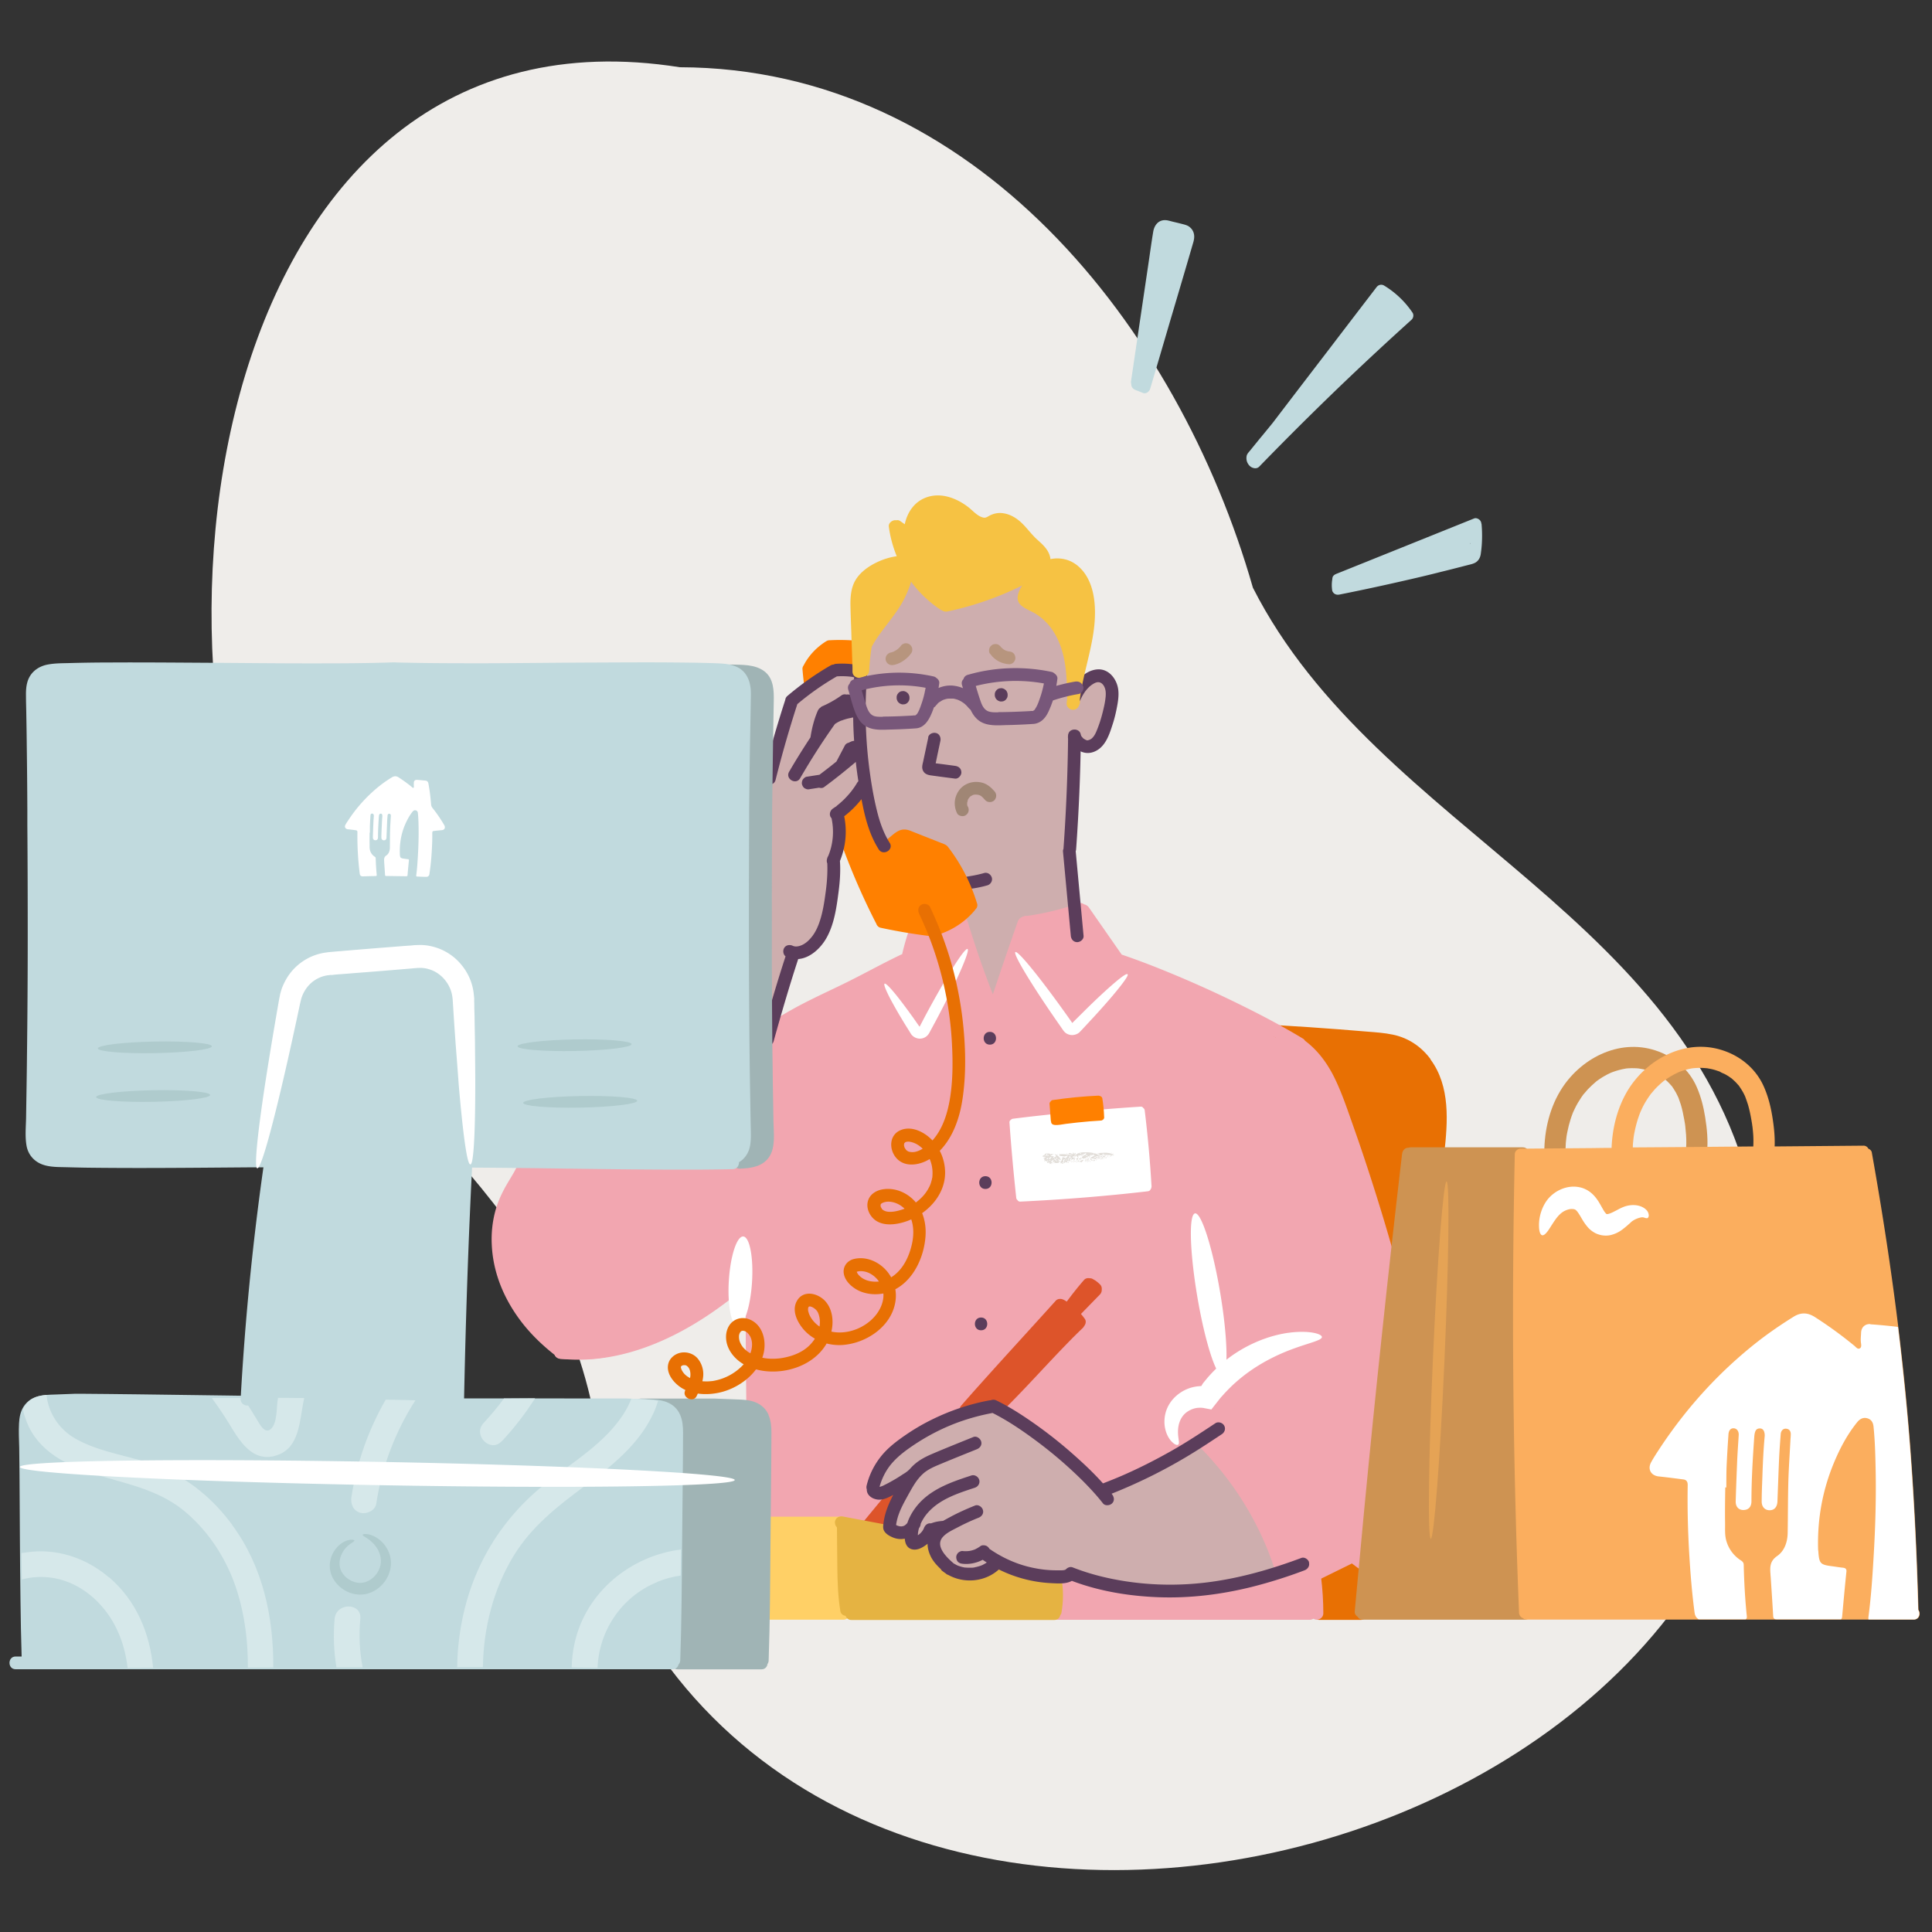 <svg xmlns="http://www.w3.org/2000/svg" viewBox="0 0 200 200"><rect x="0" y="0" width="200" height="200" fill="#333333" stroke="none"/><defs><style>.cls-1{fill:none}.cls-2{fill:#f2a6b0}.cls-4{fill:#e87003}.cls-5{fill:#fff}.cls-11{fill:#ff8000}.cls-12{fill:#a0b4b5}.cls-14{fill:#c1dade}.cls-15{fill:#b7957e}.cls-16{fill:#ceaeae}.cls-17{fill:#ce9352}.cls-18{fill:#afcbcd}.cls-19{fill:#d6e8ea}.cls-20{fill:#dd542a}.cls-21{fill:#e2ded9}.cls-22{fill:#5b3d5b}.cls-23{fill:#78577a}</style></defs><path d="M62.76 161.21c25.49 60.33 133.2 29.3 119.11-35.18-5.74-31.13-39.23-39.72-52.17-65.19-7.73-27.05-28.91-53.81-59.33-53.88C21.88-.71 12.24 68.09 30.53 100.8c17.68 22.26 32.46 29.18 32.23 60.42Z" style="fill:#efedea" id="BG_Strong"/><g id="Illustrations"><path class="cls-2" d="M77.5 132.32s-4.52 3.47-6.64 4.57c-2.13 1.1-5.27 2.8-6.5 2.86-1.23.06-4.81.82-4.81.82l-1.52-.56s-3.82-3.38-4.76-5.38-1.73-4-1.7-5.64.07-3.19.69-4.48c.62-1.29 1.72-3.2 1.72-3.2l.77-.99h16.5l6.26.08s.98-.05 1.45-.82c.47-.78.65-3.67.52-5.49-.13-1.82.14-7.12.14-7.12s3.54-2.38 5.54-3.34c2.01-.96 8.75-4.07 8.75-4.07l.87-3.19s1.9-.29 2.31-.33 2.36-1.05 2.36-1.05l1.83 5.79 1.44 3.32 2.43-6.07.86-2.46 5.11-1.3h1.04l3.23 4.91s5.67 2.2 7.06 2.8c1.38.6 7.58 3.58 7.58 3.58s2.96 1.6 3.42 1.87 2.75 2.14 3.22 2.88 2.97 6.9 3.57 8.69 3.24 10.34 3.24 10.34l.75 2.72-2.87 30.17s-.68.1-1.02-.09-.94-.72-.94-.72l-3.3 1.86.21 3.39-23.98.21-3.09-.15v-3.19l-5.71-1.79s-3.09 1.36-3.85 1.18-1.59-.21-2.32-1.51.32-3.13-.56-2.79-2.12 1.22-2.12 1.22l-.38-.88-7-1.11-8 .05s-.14-6.9-.06-7.58-.14-3.85-.66-4.2-.65-.64-.65-.64l-.43-13.19Z"/><path class="cls-16" d="M91.53 87.56s-.58-1.87-1.05-2.96-.85-3.03-.85-3.03-.29-4.19-.33-4.9-.18-6.56-.19-6.73.72-2.74.84-3.38 2.57-3.92 2.57-3.92l1.47-2.73s1.96.51 2.49 1.32 1.38 1.56 2.12 1.26 3.76-1.11 4.47-1.4 2.64-.49 2.95-.61.05.18.09.94 1.07 1.13 1.88 1.83c.81.7 1.91 2.15 2.53 3.06s.6 6.33.6 6.33 1-2.09 1.64-2.38c.64-.29 1.67-.36 1.97.23s.05 2.65 0 3.22-.53 2.31-.89 2.75c-.36.44-.61.95-.89.89s-1.67-.68-1.67-.68-.32 7.68-.35 8.34-.15 4.09-.15 4.09l.34 5.16-5.11 1.3-2.21 6.42-.88 2.65-2.84-7.34-.64-2.31 1.04-1.33s-1.68-3.83-1.93-4.22-2-1.87-2-1.87l-3.09-.84-1.95.84ZM79.39 81.05c-.09-.2 2.37-8.36 2.55-8.51s3.32-2.55 3.46-2.59 3.2-.6 3.2-.6l-.15 1.85.45 2.41.28 4.7.41 2.72s-2.64 2.87-2.69 3.21-.03 2.69-.16 3.23-.52 1.62-.52 1.62.06 4.73-.38 5.71-.64 1.62-.99 2.11-1.26 1.41-1.68 1.53-1.06.18-1.06.18l-2.65 8.79s-.24-11.08-.23-13.16.15-13.22.15-13.22ZM124.31 149.11s3.56 3.5 5.07 6.22c1.5 2.73 3.35 7.34 3.35 7.34s-2.51.98-5.42 1.42c-2.91.43-8.47.85-9.29.6-.82-.25-7.16-1.81-7.16-1.81s-3.32 1.02-4.41.34c-1.09-.68-3.42-1.31-3.42-1.31s-1.11.97-2.08.99c-.97.02-1.77.22-2.55-.49-.77-.71-1.29-1.3-1.48-1.79s-.13-1.98-.13-1.98-.66.1-.89.34-1.02 1.11-1.24.88-.2-1.79-.24-1.52-1.52.24-1.52.24-1.07-.52-.8-1.23 1.44-2.73 1.34-2.96.84-1.56.84-1.56-2.56 1.38-2.97 1.69-1.09-.06-.94-.57.59-2.06 1.49-2.94 4.2-3.15 5.05-3.54c.85-.39 4.38-1.62 5.06-1.75s1.16.01 1.55.16 5.07 3.36 5.66 3.89 5.05 4.47 5.05 4.47 2.86-1.19 4.38-1.88c1.53-.69 5.69-3.26 5.69-3.26Z"/><path class="cls-20" d="M89.9 157.73c.15-.09 2.65-3.17 2.65-3.17l.47.65-.9 2.15-.32.85-1.11.14-.79-.62Z"/><path class="cls-2" d="M76.86 120.22c-.63 1.61-1.29 3.21-2 4.78-.15.33-.09.71.24.9.28.17.76.09.9-.24.75-1.68 1.46-3.38 2.13-5.1.13-.33-.14-.73-.46-.81-.38-.1-.68.13-.81.46Z"/><path class="cls-4" d="M148.09 109.64c-.97-1.3-2.28-2.19-3.88-2.53-.89-.19-1.81-.25-2.71-.32s-1.89-.16-2.83-.23c-2.12-.16-4.24-.31-6.37-.43-.36-.02-.66.32-.66.66 0 .38.3.64.66.66.42.02.84.05 1.26.08.41.33 1.86 1.5 2.02 1.64.19.17 1.39 1.58 1.82 2.08s2.81 7.36 3.09 8.56 3.73 12.27 3.73 12.27l1.79-12.65 2.18-.02c-.03.35.33.66.66.66.39 0 .62-.3.66-.66.36-3.28.65-6.95-1.44-9.76Z"/><path class="cls-2" d="M94.95 95.72a.675.675 0 0 0-.81.46c-.3.85-.55 1.72-.75 2.6l-.09.03c-1.89.9-3.72 1.92-5.59 2.85-1.86.92-3.76 1.76-5.58 2.77-1.03.57-2.03 1.18-2.99 1.86-.29.21-.43.58-.24.9.17.29.61.45.91.24 1.7-1.2 3.53-2.19 5.39-3.1 1.87-.92 3.74-1.8 5.58-2.76.89-.47 1.79-.93 2.69-1.37.06.05.14.09.23.11.33.08.74-.1.81-.46.22-1.13.52-2.24.9-3.32.12-.33-.13-.74-.46-.81ZM144.86 131.9c-.96-3.56-2.02-7.08-3.16-10.58-.58-1.79-1.19-3.57-1.82-5.34-.53-1.51-1.06-3.04-1.77-4.48-.73-1.46-1.7-2.78-3.01-3.76a.631.631 0 0 0-.23-.23c-2.36-1.43-4.81-2.7-7.29-3.9-2.64-1.28-5.33-2.46-8.06-3.54-1.12-.44-2.25-.86-3.4-1.25l-3.4-4.88a.777.777 0 0 0-.49-.32c-.16-.12-.37-.18-.56-.11-1.77.62-3.59 1.06-5.45 1.32-.06 0-.12.03-.17.07-.31-.02-.58.19-.69.49-.88 2.51-1.74 5.02-2.58 7.55-.96-2.47-1.83-4.98-2.6-7.52-.25-.81-1.53-.47-1.28.35.92 3.02 1.97 6.01 3.16 8.94.09.22.25.39.45.45.07.05.14.09.22.11.36.1.7-.12.81-.46.95-2.91 1.94-5.8 2.95-8.69h.06c1.77-.25 3.5-.66 5.19-1.24l2.78 4s-.04.09-.05.13c-.1.36.12.7.46.81l.36.12c.15.13.34.21.54.18 5 1.7 9.85 3.91 14.51 6.38 1.25.66 2.48 1.35 3.7 2.08.05.06.11.12.17.16 2.37 1.65 3.33 4.67 4.25 7.27 1.21 3.43 2.36 6.88 3.41 10.35.59 1.95 1.15 3.91 1.68 5.88.22.82 1.5.47 1.28-.35Z"/><path class="cls-2" d="M98.81 95.71c-1.1 3.68-2.15 7.37-3.15 11.08-.22.82 1.06 1.17 1.28.35 1-3.71 2.05-7.4 3.15-11.08.25-.82-1.03-1.17-1.28-.35Z"/><path class="cls-2" d="M96.82 106.68c-1.4-2.12-2.19-4.59-2.26-7.13-.02-.85-1.35-.85-1.32 0 .07 2.76.91 5.49 2.44 7.8.2.3.58.43.9.24.3-.17.43-.61.24-.9ZM105.56 95.65l4.1 10.59c.13.33.45.57.81.46.32-.09.59-.48.46-.81l-4.1-10.59c-.13-.33-.45-.57-.81-.46-.32.09-.59.48-.46.81Z"/><path class="cls-2" d="M110.99 106.81c1.12-.9 2.09-1.96 2.9-3.15.85-1.24 1.49-2.62 2.08-4 .14-.33.1-.71-.24-.9-.28-.16-.76-.09-.9.24-.58 1.35-1.2 2.7-2.03 3.92-.75 1.12-1.69 2.11-2.74 2.96-.28.23-.23.7 0 .94.28.28.66.23.94 0ZM77.21 126.99c-.03 4.81-.03 9.63.01 14.44.01 1.36.03 2.72.04 4.08.01.85 1.34.85 1.32 0-.06-4.81-.09-9.63-.08-14.44 0-1.36 0-2.72.02-4.08 0-.85-1.32-.85-1.32 0ZM74.75 125.57c.09.7.02 1.41-.27 2.06-.32.75-.88 1.23-1.45 1.78-.63.6-1 1.34-1.28 2.15-.25.71-.44 1.43-.79 2.11-.32.63-.73 1.21-1.28 1.68-.62.52-1.44.74-2.15 1.1s-1.36.9-2.02 1.38-1.33.87-2.09 1.12c-1.73.56-3.59.49-5.39.4-.36-.02-.66.32-.66.66 0 .37.3.64.66.66 1.74.08 3.51.12 5.21-.3a8.07 8.07 0 0 0 2.36-1c.72-.46 1.37-1.05 2.11-1.51s1.64-.68 2.38-1.17c.7-.46 1.26-1.09 1.71-1.79s.75-1.47 1-2.25c.23-.72.43-1.5.95-2.06.33-.36.73-.65 1.06-1.02s.6-.75.81-1.19c.41-.87.6-1.85.49-2.81-.04-.36-.27-.66-.66-.66-.32 0-.71.3-.66.66Z"/><path class="cls-2" d="M78.21 131.39c-.26-.26-.67-.24-.94 0-4.13 3.68-9.04 6.9-14.59 7.82-1.42.23-2.87.28-4.3.16-.03-.03-.07-.06-.1-.09-2.12-1.63-3.94-3.72-5.04-6.17-1.11-2.47-1.38-5.37-.52-7.96.52-1.58 1.62-2.86 2.22-4.4.13-.33-.14-.73-.46-.81-.37-.1-.68.13-.81.46-.27.69-.68 1.32-1.06 1.96-.4.67-.76 1.36-1.04 2.09-.53 1.41-.74 2.95-.66 4.44.14 3 1.36 5.78 3.2 8.12.97 1.23 2.1 2.3 3.32 3.26.1.23.34.36.6.39 5.91.62 11.61-1.86 16.32-5.24 1.34-.96 2.63-2 3.86-3.1.27-.24.24-.69 0-.94ZM138.93 161.78c.48.75 1.35 1.24 2.26 1.2.17 0 .34-.07.47-.19.11-.11.2-.3.19-.47s-.06-.35-.19-.47-.29-.2-.47-.19c-.11 0-.22 0-.33-.01l.18.02c-.17-.02-.33-.07-.49-.13l.16.07c-.16-.07-.3-.15-.44-.26l.13.1c-.12-.09-.23-.2-.32-.32l.1.13s-.07-.09-.1-.15a.675.675 0 0 0-.4-.3.696.696 0 0 0-.51.07c-.29.19-.44.59-.24.9Z"/><path class="cls-4" d="m140.95 166.36.35-3.5-1.89-1.41-3.3 1.86.1.98.09 2.14c-.23.11-.4.34-.39.6.02.36.29.66.66.66h4.31c.35 0 .68-.3.66-.66a.668.668 0 0 0-.59-.65Z"/><path class="cls-2" d="M109.53 167.68h26.05c.85 0 .85-1.32 0-1.32h-26.05c-.85 0-.85 1.32 0 1.32ZM122.61 148.3c3.78 3.33 6.78 7.55 8.65 12.23.53 1.34.98 2.71 1.33 4.1.21.83 1.49.48 1.28-.35a33.89 33.89 0 0 0-7.22-13.79c-.96-1.11-2-2.15-3.1-3.12-.27-.24-.67-.26-.94 0-.24.24-.27.7 0 .94Z"/><path class="cls-2" d="M123.53 148.35c1.56-1.23 3.31-2.23 5.16-2.95.33-.13.57-.44.46-.81-.09-.32-.48-.59-.81-.46-2.08.81-4 1.91-5.75 3.29-.28.22-.23.7 0 .94.28.28.66.22.94 0ZM133.63 164.96l6.24-3.07c.32-.16.41-.61.24-.9-.19-.33-.58-.4-.9-.24l-6.24 3.07c-.32.16-.41.61-.24.9.19.33.58.4.9.24Z"/><path class="cls-2" d="M129.21 143.85c-.44-.53-.24-1.36.38-1.67.1-.05.3-.1.39-.11.24-.02.34 0 .56.09.49.21.9.51 1.46.45 1.12-.12 1.59-1.23 1.76-2.21.07-.39.11-.86.4-1.15.11-.11.22-.17.37-.21.21-.06.3-.07.55-.07.51 0 .96.1 1.47.22.6.13 1.22.28 1.78.53.33.15.71.09.9-.24.17-.28.09-.76-.24-.9-.6-.27-1.22-.46-1.86-.61-.58-.13-1.16-.26-1.75-.31-.55-.04-1.11.02-1.62.26-.55.27-.91.76-1.11 1.33-.18.51-.17 1.06-.37 1.56-.05.13-.17.32-.29.42.08-.07-.17.1-.06.04-.13.07.02.02-.06.02-.06 0-.12 0-.2-.03-.25-.09-.48-.24-.72-.34-.27-.11-.55-.17-.85-.17-.58 0-1.15.2-1.6.56-1.09.86-1.11 2.46-.26 3.49.23.28.7.24.94 0 .27-.27.23-.66 0-.94ZM120.95 126.49c1.18 5 2.61 9.94 4.27 14.8.47 1.37.95 2.74 1.45 4.11.12.34.45.56.81.46.32-.09.58-.48.46-.81-1.76-4.83-3.34-9.72-4.66-14.68-.37-1.4-.72-2.81-1.06-4.22-.19-.83-1.47-.48-1.28.35ZM135.44 163.3c.14 1.23.22 2.47.23 3.71 0 .35.3.68.66.66s.66-.29.66-.66c0-1.24-.08-2.48-.23-3.71-.04-.34-.28-.68-.66-.66-.32.02-.7.29-.66.66Z"/><path d="m87.61 166.43-.19-1.67-.12-6.44c.72-.12.68-1.31-.13-1.31h-7.52c-.7 0-.83.89-.37 1.21l-.35 8.3c-.36.36-.21 1.15.45 1.15h7.92c.73 0 .83-.96.32-1.25Z" style="fill:#ffd066"/><path class="cls-20" d="M94.16 152.91c-.24-.24-.71-.28-.94 0a416.1 416.1 0 0 0-3.79 4.56c-.23.28-.27.67 0 .94.23.23.71.28.94 0 .17-.2.33-.4.5-.61 0 .02-.02.04-.03.06a.583.583 0 0 0 0 .52c.03.08.07.15.14.21.13.11.29.2.47.19s.35-.06.47-.19c.22-.25.45-.49.67-.74.06-.06.11-.13.14-.21a.583.583 0 0 0 0-.52.487.487 0 0 0-.14-.21c-.13-.11-.29-.2-.47-.19s-.35.06-.47.19c-.15.16-.29.32-.44.48.98-1.18 1.96-2.37 2.95-3.54.23-.27.27-.67 0-.94ZM112.56 133.67s.04.01.06.02l-.16-.07c.06.03.12.06.18.1l-.13-.1c.05.04.1.09.14.14l-.1-.13s.02.03.03.04c.04.08.1.14.17.19.06.06.14.1.23.12.09.03.18.03.26.01.09 0 .17-.03.25-.08l.13-.1c.08-.08.14-.18.17-.29l.02-.18a.63.63 0 0 0-.09-.33c-.04-.06-.09-.12-.14-.18-.01-.02-.03-.04-.04-.05a2.11 2.11 0 0 0-.23-.19 1.39 1.39 0 0 0-.39-.19.464.464 0 0 0-.26-.01c-.09 0-.17.03-.25.08a.52.52 0 0 0-.19.17c-.06.06-.1.14-.12.23l-.02.18c0 .12.03.23.09.33l.1.13c.08.08.18.14.29.17ZM100.46 146.46z"/><path class="cls-20" d="M114.06 133.46v-.03l-.02-.18a.657.657 0 0 0-.17-.29 3.31 3.31 0 0 0-.41-.35c-.1-.08-.22-.14-.33-.2a.463.463 0 0 0-.25-.08c-.04 0-.07-.01-.11-.01-.2-.03-.41.02-.55.18-.63.72-1.22 1.47-1.79 2.24-.09-.06-.18-.11-.28-.17-.04-.02-.09-.04-.14-.06-.24-.09-.54-.06-.72.14-2.61 2.9-5.25 5.76-7.85 8.67-.65.72-1.29 1.45-1.93 2.18-.23.27-.26.67 0 .94.24.24.7.27.93 0 .1-.11.2-.23.3-.34l1.49-.44.76.1c.22.3.66.44 1 .1 2.21-2.19 4.28-4.52 6.45-6.75.53-.55 1.07-1.09 1.63-1.62.07-.06.11-.13.15-.2.17-.21.25-.52.08-.76-.13-.18-.26-.35-.4-.51l1.97-2.02c.14-.15.2-.36.18-.55Z"/><path class="cls-12" d="M79.57 146.48c-.27-.64-.78-1.1-1.43-1.34-.58-.22-1.22-.25-1.83-.27l-2.32-.09h-7.65c-.85 0-.85 1.32 0 1.32h2.73l.81.84s.21 1.88.16 2.45-.07 3.93-.07 3.93l-.13 18.25c-.51.28-.41 1.24.32 1.24h8.66c.38 0 .59-.26.63-.55.07-.1.12-.22.12-.37.14-4 .16-8 .19-11.99s.09-7.71.1-11.56c0-.63-.05-1.27-.3-1.85Z"/><path class="cls-14" d="M7.83 144.27zM70.41 146.47c-.27-.64-.78-1.1-1.43-1.34-.58-.22-1.22-.25-1.83-.27l-2.28-.09h-.04c-4.58 0-9.16 0-13.74-.01h-3.71c-1.83 0-3.66-.03-5.49-.05-2.92-.04-5.83-.08-8.75-.11-3.3-.05-6.59-.09-9.89-.14l-9.01-.12c-1.99-.02-3.99-.05-5.98-.06h-.43l-2.11.08c-.6.02-1.23.03-1.81.2-.58.17-1.14.53-1.48 1.07-.32.51-.43 1.12-.46 1.71-.05.85 0 1.71.02 2.55l.03 2.8c.03 4.32.04 8.65.1 12.97.02 1.94.06 3.88.12 5.82h-.62c-.85 0-.85 1.32 0 1.32h68c.35 0 .56-.23.62-.49.1-.1.17-.25.18-.44.14-4 .16-8 .19-11.99s.09-7.71.1-11.56c0-.63-.05-1.27-.3-1.85Z"/><path d="M109.89 163.39c-.06-.34-.5-.57-.81-.46-.25.08-.39.25-.45.47-.53-.15-1.3-.35-1.82-.44-.88-.16-3.79-1.03-3.79-1.03s-1.14.74-1.7.94-1.84.06-2.41-.09c-.57-.16-1.83-1.38-1.99-2.13s-.13-1.98-.13-1.98-.89.34-1.33.79-.48.23-.79.43c-.13.08-.22-.06-.27-.24.25-.04.46-.2.53-.47.09-.32-.11-.75-.46-.81-2.4-.47-4.81-.94-7.21-1.38-.35-.07-.72.1-.81.46-.06.23.02.5.19.67.01 1.4.02 2.8.04 4.21.02 1.48.07 3 .32 4.48.04.26.29.43.54.47.08.23.28.42.6.42h21c.36 0 .56-.23.62-.5.06-.07.11-.15.12-.25.21-1.18.21-2.36.01-3.54Z" style="fill:#e5b342"/><path class="cls-22" d="M100.22 92.04c.67-.08 1.34-.2 1.99-.39.33-.09.57-.47.46-.81s-.46-.57-.81-.46c-.53.15-1.06.26-1.6.34l.18-.02c-.07 0-.14.02-.21.03-.18.02-.33.06-.47.19-.11.11-.2.3-.19.47s.06.35.19.47c.12.11.3.21.47.19ZM91.05 63.66c.49-1.03 1.09-2.06 1.8-2.93.33-.41.68-.79 1.06-1.15.35-.34.72-.64 1.07-.89.78-.55 1.6-.98 2.43-1.27.98-.34 1.87-.5 2.85-.52 2.14-.06 4.25.61 6.01 1.86s3.01 3.28 3.59 5.48c.35 1.32.51 2.69.59 4.05.04.72.06 1.43.08 2.15.01.52.08 1.03.09 1.55.02.85 1.34.85 1.32 0-.01-.48-.07-.95-.08-1.43-.02-.66-.03-1.32-.07-1.98-.07-1.33-.2-2.66-.48-3.97-.53-2.47-1.69-4.8-3.66-6.43a11.257 11.257 0 0 0-6.57-2.58c-2.15-.12-4.34.44-6.17 1.56-2.24 1.37-3.88 3.51-5 5.85-.15.32-.09.72.24.9.29.17.75.09.9-.24ZM111.35 88.14c.03-.07.04-.14.05-.22.28-3.92.45-7.84.49-11.76 0-.85-1.32-.85-1.32 0-.04 3.91-.2 7.82-.48 11.72-.04.08-.06.17-.05.27l.81 8.72c.03.36.28.66.66.66.33 0 .7-.3.66-.66l-.81-8.72Z"/><path class="cls-22" d="M111.85 72.44c.3-.68.79-1.4 1.48-1.73.59-.29 1 .17 1.11.76.07.4 0 .83-.06 1.22-.08.45-.19.9-.31 1.35s-.26.88-.43 1.32c-.13.33-.26.69-.5.96-.12.14-.25.23-.4.28s-.21.05-.3.01c-.08-.03-.15-.08-.22-.12-.01 0-.11-.07-.02 0-.03-.03-.07-.06-.09-.09-.14-.14-.19-.23-.31-.42-.45-.72-1.6-.06-1.14.67.56.89 1.51 1.6 2.6 1.17 1.16-.46 1.57-1.75 1.92-2.84.18-.55.32-1.12.43-1.69.12-.62.23-1.26.15-1.9-.14-1.11-1-2.22-2.22-2.09-1.29.13-2.33 1.36-2.83 2.48-.15.33-.09.71.24.9.28.17.76.09.9-.24ZM104.31 71.97v-.06c0-.09-.02-.18-.06-.26a.487.487 0 0 0-.14-.21.596.596 0 0 0-.21-.14.554.554 0 0 0-.26-.06l-.18.02c-.11.03-.21.09-.29.17l-.1.13a.63.63 0 0 0-.09.33v.06c0 .09.02.18.06.26.03.08.07.15.14.21.06.06.13.11.21.14.08.04.16.06.26.06l.18-.02c.11-.03.21-.09.29-.17l.1-.13c.06-.1.09-.21.09-.33ZM92.82 72.19v.06c0 .09.02.18.06.26.03.08.07.15.14.21.06.06.13.11.21.14.08.04.16.06.26.06l.18-.02c.11-.03.21-.09.29-.17l.1-.13c.06-.1.09-.21.09-.33v-.06c0-.09-.02-.18-.06-.26a.487.487 0 0 0-.14-.21.596.596 0 0 0-.21-.14.554.554 0 0 0-.26-.06l-.18.02c-.11.03-.21.09-.29.17l-.1.13a.63.63 0 0 0-.09.33ZM96.1 76.32l-.34 1.6-.17.8c-.06.31-.19.65-.08.96.15.44.53.55.94.6.27.04.54.07.8.11l1.61.21c.34.05.68-.34.66-.66-.02-.4-.29-.61-.66-.66l-1.34-.18-.64-.08-.34-.04h-.1.06-.05c.08.04.1.04.04 0l.24.24c.04.08.05.15.04.23v-.03c.01-.06.02-.11.04-.17l.08-.37.15-.73.31-1.46c.07-.34-.1-.73-.46-.81-.33-.08-.74.1-.81.46Z"/><path d="M100.16 83.47c.08.18.02.03 0-.01s-.03-.09-.04-.14c-.01-.06 0-.17 0 .02v-.32.06c.04-.06.04-.17.06-.24 0-.03.04-.08.04-.11-.04.09-.05.11-.02.05 0-.02.02-.04.03-.05.02-.04.05-.08.07-.12l.02-.03c.04-.06.03-.04-.03.04.02 0 .06-.07.08-.09.03-.03.07-.06.1-.1.04-.03.02-.02-.05.04.02-.02.04-.03.07-.05.04-.02.07-.04.11-.06s.08-.03.11-.06c-.15.09-.06.02 0 0 .05-.02.09-.03.14-.04.06-.01.2 0 0 0 .08 0 .16-.01.25 0 .02 0 .2.02.08 0s.05.01.07.02c.04 0 .08.02.12.03.02 0 .04.01.06.02.05.02.03 0-.06-.03.02.02.08.04.11.06.03.01.13.06.14.09l-.05-.04s.05.04.08.07c.04.03.08.07.11.1.08.08.16.17.24.26.23.26.7.25.94 0 .25-.28.25-.66 0-.94-.38-.43-.82-.8-1.4-.91s-1.13-.03-1.62.25-.82.74-.99 1.27c-.17.55-.11 1.13.13 1.65.14.32.63.42.9.24.33-.21.39-.57.24-.9Z" style="fill:#a08675"/><path class="cls-11" d="M101.13 93.48c-.64-2.09-1.65-4.06-2.98-5.79a.79.79 0 0 0-.3-.25c-.04-.03-.09-.05-.14-.07l-2.03-.8-1.01-.4c-.34-.13-.69-.31-1.07-.3-.62 0-1.09.48-1.55.85-.21.17-.43.35-.64.53l-.55-1.64-1.23-4.01-2.48 2.44a.61.61 0 0 0-.46-.05c-.33.09-.57.47-.46.81 1.19 3.67 2.66 7.26 4.42 10.7.01.03.03.05.05.08.06.22.23.41.46.46 1.72.37 3.44.66 5.18.87.07 0 .14 0 .2-.02.06 0 .11 0 .17-.02 1.61-.41 3.1-1.33 4.17-2.6.03-.04.06-.08.08-.12.17-.14.27-.37.18-.65ZM83.06 69.27zM89.11 66.37c-1.08-.12-2.17-.15-3.25-.09-.15 0-.3.07-.42.16 0 0-.01 0-.02.01-.91.59-1.68 1.4-2.19 2.36l-.03.06c-.08.11-.14.25-.13.39.04.49.09.98.15 1.46 0 .09.02.18.06.26.03.08.07.15.14.21.11.11.3.2.47.19.17 0 .35-.06.47-.19.11-.12.21-.3.19-.47l-.03-.32 1.16-.58 2.06-.46.95-.22-.26-1.52.69.06c.35.04.68-.33.66-.66-.02-.39-.29-.62-.66-.66Z"/><path class="cls-22" d="M100.64 55.56c-2.3.01-4.58.67-6.46 2-1.87 1.32-3.3 3.15-4.19 5.24-.82 1.91-1.24 3.95-1.46 6-.66-.1-1.32-.13-1.98-.08-.1 0-.19.04-.28.08-.1 0-.19.03-.28.08-1.6.92-3.11 2-4.51 3.19a.63.63 0 0 0-.19.38c-.85 2.62-1.61 5.26-2.28 7.93-.21.83 1.07 1.18 1.28.35.66-2.64 1.41-5.25 2.25-7.84 1.27-1.07 2.63-2.03 4.09-2.87.53-.04 1.06-.02 1.58.05.07.01.14.03.21.04 0 .08-.01.15-.02.23-.04.57-.06 1.14-.08 1.71h-.08c-.01 0-.02 0-.03-.01l-.09-.06a.463.463 0 0 0-.25-.08c-.09-.02-.17-.01-.26 0a.586.586 0 0 0-.48.07c-.64.46-1.33.85-2.05 1.16-.06.03-.11.08-.16.13-.15.1-.23.23-.3.4-.36.86-.58 1.75-.72 2.67-.77 1.17-1.51 2.35-2.21 3.56-.43.74.72 1.41 1.14.67 1.12-1.93 2.32-3.81 3.61-5.62.16-.1.32-.2.5-.28.05-.03.11-.05.16-.07h.02c.11-.04.21-.08.32-.11.21-.07.42-.12.64-.16.03 0 .06-.01.09-.02.07-.01.06 0-.04 0 .03-.02.1-.01.13-.02h.06c.01.8.04 1.61.1 2.41-.04 0-.08.01-.12.02-.04 0-.08.02-.12.03-.07.02-.14.06-.21.09-.02 0-.04.02-.06.03l-.02.02c-.18.03-.35.13-.44.31l-.84 1.6s-.01.03-.02.04c-.04.03-.07.06-.11.09-.57.46-1.08.85-1.66 1.29-.04 0-.07 0-.11.01l-1.21.19c-.15.02-.32.18-.4.3-.08.14-.12.35-.07.51.05.16.15.32.3.4l.16.07c.12.03.23.03.35 0l.96-.15c.17.06.36.05.51-.06 1.13-.83 2.22-1.71 3.29-2.61v.08c.07.64.16 1.29.26 1.93-.05.04-.09.09-.13.15-.16.28-.34.54-.54.8-.01.03-.04.06-.06.08-.05.07-.11.13-.16.2-.11.13-.23.26-.34.38-.22.24-.45.46-.7.67-.06.06-.13.11-.19.16-.03.03-.06.05-.1.08-.01.01-.03.02-.03.04-.04.04-.1.07-.15.1-.07.05-.15.1-.22.15-.29.19-.44.59-.24.91a.7.7 0 0 0 .08.1c.28 1.3.17 2.7-.35 3.93-.06.08-.09.17-.11.27-.05.16-.04.33.02.48.04.98-.03 1.95-.16 2.92-.12.9-.25 1.8-.5 2.68-.22.77-.53 1.54-1.06 2.14-.26.3-.56.56-.92.72-.3.13-.65.2-.93.07-.32-.15-.72-.09-.9.24-.15.26-.1.66.15.85-.91 2.79-1.73 5.61-2.51 8.43-.23.82 1.05 1.17 1.28.35.79-2.85 1.62-5.69 2.54-8.5 1.23-.09 2.33-1.12 2.93-2.19.8-1.42 1.04-3.15 1.25-4.78.14-1.05.21-2.12.14-3.18.6-1.47.76-3.07.44-4.63.67-.51 1.27-1.11 1.79-1.77.06.33.13.66.2.99.32 1.47.77 2.92 1.58 4.2.45.72 1.6.06 1.14-.67-.66-1.05-1.05-2.21-1.34-3.41-.32-1.31-.55-2.65-.73-3.99a46.8 46.8 0 0 1-.38-8.2c.1-2.46.35-4.94 1.15-7.28.7-2.05 1.84-3.84 3.49-5.22 1.75-1.47 4.03-2.24 6.36-2.25.85 0 .85-1.33 0-1.32Z"/><path d="M111.38 58.43c-.75-.56-1.73-.74-2.64-.55-.01-.11-.03-.22-.06-.32-.21-.74-.79-1.23-1.34-1.73s-.98-1.11-1.51-1.63c-.57-.56-1.26-.99-2.06-1.08-.4-.05-.8.02-1.17.18-.15.06-.28.15-.42.22-.12.06-.24.08-.31.07-.6-.07-1.13-.69-1.59-1.06-1.23-.96-2.87-1.6-4.41-1.03-1.24.46-1.95 1.55-2.21 2.77-.16-.11-.31-.22-.47-.33a.501.501 0 0 0-.41-.08c-.04 0-.07-.01-.11-.01-.32 0-.71.3-.66.66.14 1.06.42 2.09.82 3.07-.71.1-1.39.31-2.04.62-.84.4-1.69.99-2.19 1.79-.51.81-.58 1.81-.56 2.75.02 1.05.07 2.1.1 3.15.04 1.07.07 2.14.11 3.21v.43c.01.41.33.62.65.64.18.04.36.02.52-.11.31-.05.55-.32.56-.65.04-.82.12-1.64.26-2.45.48-.92 1.16-1.76 1.77-2.57.62-.81 1.22-1.63 1.67-2.55.25-.52.47-1.06.64-1.62.83 1.13 1.86 2.11 3.05 2.9.05.03.1.05.15.07.16.11.36.15.56.11 2.68-.57 5.28-1.47 7.73-2.69-.05.08-.09.16-.14.24-.32.6-.55 1.3.04 1.82.41.36.98.56 1.45.84 1.82 1.1 2.71 3.02 3.06 5.05.22 1.25.23 2.53.25 3.79-.02.15-.04.31-.05.47-.03.36.33.66.66.66.32 0 .53-.21.62-.47.06-.09.1-.21.09-.35v-.3c.31-2.47 1.16-4.84 1.46-7.31.27-2.24.12-5.14-1.86-6.62Z" style="fill:#f6c243"/><path class="cls-15" d="M102.49 67.67c.12.15.23.3.38.43s.3.24.47.34c.35.19.72.29 1.11.32.16.01.36-.08.47-.19s.2-.3.19-.47-.06-.35-.19-.47-.28-.18-.47-.19c-.04 0-.07 0-.11-.01l.18.02a1.93 1.93 0 0 1-.47-.13l.16.07c-.16-.07-.31-.15-.45-.26l.13.1c-.12-.1-.24-.21-.34-.33l.1.13-.03-.03a.52.52 0 0 0-.17-.19.464.464 0 0 0-.23-.12c-.16-.04-.37-.02-.51.07s-.26.23-.3.4-.04.37.07.51ZM92.52 68.84c.34-.08.68-.22.97-.42.17-.11.32-.23.47-.37s.27-.3.39-.46c.09-.13.11-.36.07-.51s-.16-.32-.3-.4a.696.696 0 0 0-.51-.07l-.16.07a.69.69 0 0 0-.24.24c-.01.02-.03.04-.04.05l.1-.13c-.13.17-.28.31-.45.44l.13-.1c-.17.13-.35.23-.54.32l.16-.07c-.13.06-.27.1-.4.13-.16.04-.32.17-.4.3s-.12.35-.07.51c.11.35.45.55.81.46Z"/><path class="cls-23" d="M96.9 73.03ZM112.1 71.02c-.12-.37-.45-.52-.81-.46-.66.11-1.3.26-1.94.44.04-.24.08-.48.11-.73.03-.22-.12-.43-.31-.56a.651.651 0 0 0-.27-.15c-2.87-.61-5.88-.52-8.7.3a.61.61 0 0 0-.44.44c-.15.14-.23.36-.15.62.03.11.06.21.1.32-.35-.15-.73-.24-1.12-.27-.49-.03-.97.06-1.41.25.02-.16.05-.33.07-.49.03-.22-.11-.43-.3-.55a.557.557 0 0 0-.27-.15c-2.72-.61-5.59-.52-8.27.3-.25.08-.39.25-.44.45-.14.14-.22.35-.14.61.23.76.41 1.55.7 2.29.25.65.62 1.27 1.27 1.58.76.37 1.65.28 2.47.26a54.8 54.8 0 0 0 2.56-.12c.94-.06 1.41-.98 1.72-1.77.05-.13.1-.26.14-.39.09-.06.17-.13.23-.22s.02-.02.03-.03c.04-.04.08-.08.11-.13.06-.06.13-.13.2-.18 0 0 .01-.01.02-.01s.02-.01.04-.02c.04-.02.08-.05.11-.07.08-.05.15-.09.24-.13l.04-.02h.02c.04-.01.08-.03.13-.04.08-.03.17-.05.26-.06.02 0 .08-.01.09-.01H98.67c.02 0 .07.01.08.01.1.02.2.05.3.08.03 0 .17.06.17.06.09.04.18.09.26.13.18.11.28.18.4.28.07.06.14.13.2.19.04.04.08.09.12.13 0 .01.1.12.05.06.06.08.14.15.22.21.27.57.65 1.08 1.25 1.35.78.35 1.69.26 2.53.24.91-.02 1.82-.06 2.73-.12.42-.03.82-.24 1.1-.56.32-.35.49-.77.67-1.2.09-.22.17-.45.25-.67.87-.29 1.76-.52 2.67-.67.34-.06.57-.5.46-.81ZM91.39 74.2c-.31 0-.64.02-.94-.09-.41-.16-.6-.57-.74-.97-.19-.55-.34-1.11-.51-1.68 2.15-.58 4.43-.67 6.62-.26-.04.21-.08.4-.12.59-.09.4-.21.8-.35 1.19-.12.34-.2.57-.38.87 0 0-.02.02-.03.04-.01.02-.03.04-.04.04-.02.03-.05.05-.08.08 0 0-.03.02-.04.03-.02 0-.03.02-.03.02h-.1c-.05 0-.09 0-.14.01-.65.04-1.3.07-1.94.09-.39.01-.78.02-1.17.02Zm11.95-.46c-.32 0-.65.01-.96-.08-.46-.14-.68-.56-.83-.96-.2-.56-.37-1.13-.54-1.69 2.3-.59 4.72-.68 7.05-.26v.03c-.04.19-.08.38-.13.57-.1.41-.23.8-.37 1.19-.11.3-.21.56-.41.86s-.04.05-.06.08c-.02.02-.05.05-.08.07-.03.02-.06.04-.09.05s-.03 0-.05 0h-.08s-.09 0-.14.01c-.7.04-1.4.07-2.1.09-.4.01-.8.02-1.2.02Zm3.66-.19c-.05.05-.04.02 0 0Zm.14-.14s-.02.03 0 0Z"/><path class="cls-1" d="M70.5 160.39c.04-2.93.08-5.79.08-7.31 0-3.56.48-4.76-.19-6.67-.28-.79-1.12-1.2-2.24-1.4-.14.45-.31.89-.5 1.31-1.49 3.21-4.34 5.46-7.1 7.52-2.8 2.08-5.47 4.16-7.32 7.17-2.13 3.48-3.16 7.51-3.21 11.57.91 0 1.68-.01 2.25-.02 1.7-.02 4.28 0 6.93.04.02-.84.12-1.68.3-2.5 1.14-5.27 5.79-9.04 11.02-9.71Z"/><path class="cls-1" d="M56.75 153.37c2.73-2.11 5.87-4.01 7.79-6.96.32-.5.61-1.04.83-1.61-.95-.01-1.94 0-2.89-.02-1.73-.04-4.35-.04-7.09-.03a31.862 31.862 0 0 1-3.44 4.45c-1.17 1.26-3.05-.63-1.88-1.88.75-.81 1.45-1.66 2.11-2.54-1.45.01-2.84.03-4.06.05-1.29.02-3.07-.02-5.09-.09-2.09 3.23-3.49 6.9-4.08 10.75-.11.71-1.01 1.11-1.64.93-.75-.21-1.04-.92-.93-1.64.55-3.59 1.78-7.03 3.59-10.15-2.85-.1-5.87-.21-8.47-.26-.01.06-.03.12-.04.18-.48 2.14-.38 5.2-3.09 5.84-2.61.61-3.88-2.2-5.02-3.97-.45-.7-.92-1.38-1.41-2.05-5.78-.01-12.54-.07-13.82 0-1.03.05-2.24-.08-3.29.02.17 1.82 1.27 3.55 2.97 4.52 2.7 1.54 5.94 1.78 8.79 2.95 3.03 1.24 5.51 3.35 7.45 5.97 3.18 4.31 4.28 9.53 4.26 14.76h6.54c-.28-1.65-.34-3.34-.19-5.02.16-1.7 2.82-1.71 2.66 0-.16 1.71-.08 3.37.24 5.02 3.27 0 6.86 0 9.8-.02.01-1.02.08-2.03.21-3.04.83-6.55 3.97-12.14 9.2-16.18ZM70.46 163.1c-.82.12-1.64.33-2.43.66-3.76 1.55-6.03 5.13-6.16 8.88 2.87.06 5.51.13 6.86.18 2 .08 1.65-1.33 1.65-3.3 0-.87.04-3.48.08-6.43Z"/><path class="cls-1" d="M24.57 164.78c-.98-3.16-2.79-6.06-5.31-8.22-2.54-2.18-5.62-2.85-8.75-3.75-2.95-.85-6.12-2.19-7.53-5.13-.27-.57-.48-1.17-.61-1.77-.52 1.19-.36 2.88-.32 5.2.02 1.21.09 5.34.16 9.67.72-.13 1.42-.19 2.04-.19 2.6.01 5.05 1.02 7.02 2.7 2.84 2.41 4.23 5.82 4.57 9.38 3.52-.02 7.08-.04 9.81-.05.02-2.65-.3-5.3-1.09-7.84Z"/><path class="cls-1" d="M5.06 163.3c-.94-.1-1.89-.03-2.8.22.08 4.85.15 9.23.15 9.23s5.01-.03 10.79-.07c-.29-2.56-1.25-5-3.13-6.88-1.35-1.36-3.1-2.31-5.02-2.5ZM28.05 147.58c.68-.63.56-2.25.71-3.09 0-.05.02-.09.03-.14h-.57c-.85.01-1.88.02-3.03.02.48.73.94 1.47 1.4 2.21.3.49.83 1.58 1.47.99Z"/><path class="cls-19" d="M11.28 163.29c-1.97-1.68-4.42-2.68-7.02-2.7-.62 0-1.33.06-2.04.19.02.91.03 1.83.04 2.73.91-.25 1.86-.32 2.8-.22 1.92.2 3.67 1.15 5.02 2.5 1.88 1.89 2.84 4.33 3.13 6.88.87 0 1.75-.01 2.64-.02-.34-3.56-1.73-6.96-4.57-9.38ZM24.03 157.84c-1.93-2.62-4.42-4.73-7.45-5.97-2.85-1.17-6.09-1.41-8.79-2.95-1.7-.97-2.81-2.71-2.97-4.52-.82.07-1.54.27-2 .8-.19.22-.34.46-.45.72.13.6.34 1.19.61 1.77 1.41 2.94 4.58 4.28 7.53 5.13 3.13.9 6.21 1.57 8.75 3.75 2.52 2.16 4.33 5.06 5.31 8.22.79 2.54 1.1 5.19 1.09 7.84 1 0 1.89 0 2.63-.01.03-5.24-1.08-10.46-4.26-14.76ZM37.3 167.58c.16-1.71-2.51-1.7-2.66 0-.15 1.68-.09 3.37.19 5.02h2.71c-.32-1.64-.4-3.31-.24-5.02ZM37.31 156.6c.63.18 1.53-.22 1.64-.93.58-3.85 1.99-7.52 4.08-10.75-.98-.03-2.01-.07-3.06-.1-1.8 3.11-3.04 6.56-3.59 10.15-.11.72.18 1.42.93 1.64ZM28.37 150.73c2.71-.64 2.61-3.7 3.09-5.84.01-.06.03-.12.04-.18-.97-.02-1.89-.03-2.71-.02 0 .05-.02.09-.03.14-.15.84-.03 2.46-.71 3.09-.64.59-1.17-.5-1.47-.99-.45-.74-.91-1.49-1.4-2.21h-3.25c.49.67.96 1.35 1.41 2.05 1.14 1.77 2.41 4.58 5.02 3.97ZM68.03 163.76c.8-.33 1.61-.54 2.43-.66.01-.88.03-1.8.04-2.7-5.23.66-9.87 4.43-11.02 9.71-.18.82-.28 1.66-.3 2.5.89.01 1.8.03 2.68.05.13-3.75 2.4-7.34 6.16-8.88ZM60.53 153.84c2.77-2.06 5.62-4.31 7.1-7.52.2-.42.36-.86.5-1.31-.81-.15-1.76-.19-2.77-.21-.23.57-.51 1.11-.83 1.61-1.92 2.95-5.07 4.85-7.79 6.96-5.22 4.04-8.36 9.62-9.2 16.18-.13 1.01-.2 2.02-.21 3.04.97 0 1.87 0 2.66-.01.06-4.05 1.08-8.09 3.21-11.57 1.85-3.01 4.52-5.09 7.32-7.17ZM51.95 149.2c1.29-1.39 2.44-2.87 3.44-4.45-1.07 0-2.16.01-3.22.02-.65.89-1.36 1.73-2.11 2.54-1.17 1.25.71 3.14 1.88 1.88Z"/><path class="cls-22" d="M135.52 161.74c-.09-.32-.48-.59-.81-.46-3.13 1.17-6.37 2.1-9.69 2.52-3.02.38-6.12.32-9.13-.21-1.66-.29-3.29-.72-4.86-1.34a.557.557 0 0 0-.42.02c-.08.03-.16.08-.23.15-.08.08-.11.09-.26.12-.09.02-.28.02-.42.02-.38 0-.75 0-1.13-.03-.74-.05-1.47-.18-2.19-.36-1.42-.37-2.75-1-3.96-1.84 0-.01 0-.02-.02-.04-.09-.14-.23-.26-.4-.3s-.37-.04-.51.07c-.18.13-.37.24-.58.34-.19.07-.39.13-.6.16-.22.02-.44.03-.66 0-.16-.02-.36.09-.47.19-.11.11-.2.3-.19.47s.06.35.19.47c.14.13.28.17.47.19.7.08 1.45-.08 2.08-.41.14.1.28.19.42.28 0 0-.02.01-.03.02-.09.06-.18.11-.27.16-.05.03-.1.05-.15.08-.01 0-.04.02-.05.02-.18.08-.38.13-.57.18-.06.01-.11.02-.17.04-.01 0-.08.01-.09.02-.09.01-.19.02-.28.02-.21 0-.41 0-.62-.02h-.03c-.06 0-.11-.02-.17-.03-.1-.02-.2-.05-.3-.08s-.2-.06-.29-.1c-.01 0-.03-.01-.04-.02-.05-.02-.1-.04-.14-.07-.07-.04-.14-.08-.22-.12-.74-.64-1.96-1.8-1.13-2.74.41-.47 1.08-.75 1.62-1.04.67-.35 1.36-.67 2.07-.95.33-.13.57-.44.46-.81-.09-.32-.48-.59-.81-.46-.87.35-1.73.73-2.56 1.18-.25.13-.5.27-.75.41-.25.02-.49.05-.73.1-.18.04-.36.1-.53.16-.34-.05-.6.17-.72.48-.12.31-.36.57-.63.75v-.13c.02-.2.05-.39.11-.59.03-.06.07-.11.1-.17.05-.1.07-.2.08-.3.18-.4.42-.78.7-1.1 1.25-1.45 3.14-2.05 4.9-2.63.34-.11.56-.46.46-.81-.09-.33-.47-.57-.81-.46-1.84.6-3.78 1.25-5.19 2.65-.64.64-1.15 1.41-1.44 2.26 0 .01-.02.03-.03.04 0 .01-.01.02-.02.02l-.04.04-.09.09-.02.02-.09.06s-.05.02-.08.04c-.03.01-.08.03-.1.03-.03 0-.06.01-.09.02h-.14s-.11-.01-.15-.02l-.2-.06c-.02-.01-.05-.02-.07-.04-.01 0-.02-.01-.04-.02 0-.1.02-.19.04-.29.06-.3.14-.59.25-.88.19-.53.45-1.02.72-1.52.27-.49.55-1.01.85-1.49.28-.44.59-.84.98-1.18.43-.37.96-.62 1.48-.84 1.33-.56 2.68-1.1 4.02-1.64.33-.13.57-.44.46-.81-.09-.31-.48-.6-.81-.46-1.43.58-2.87 1.15-4.29 1.76-.66.28-1.29.61-1.83 1.09-.17.15-.32.31-.47.48-.04.04-.09.08-.13.12-.05.05-.2.18-.07.06-.15.13-.32.24-.49.34-.39.26-.79.51-1.21.74-.19.11-.38.21-.58.31-.09.04-.17.09-.26.13-.04.02-.07.03-.11.05h-.01c-.06.02-.11.04-.16.06-.02 0-.04.01-.06.01.04-.01 0 0-.04 0 .22-.79.58-1.54 1.08-2.19.6-.77 1.38-1.39 2.18-1.94 1.62-1.12 3.38-2.03 5.24-2.67a22.5 22.5 0 0 1 3.2-.84c1.63.82 3.16 1.87 4.62 2.96a44.41 44.41 0 0 1 4.76 4.11c.72.73 1.42 1.48 2.05 2.29.22.28.71.23.94 0 .28-.28.22-.65 0-.94s-.04-.04-.05-.06c3.04-1.21 5.98-2.69 8.75-4.43.9-.56 1.78-1.15 2.66-1.73.3-.2.43-.58.24-.9-.17-.3-.61-.43-.9-.24-1.51 1-3.02 2-4.6 2.89s-3.07 1.65-4.66 2.36c-.78.35-1.58.67-2.38.98-.97-1.09-2.05-2.1-3.15-3.07a45.88 45.88 0 0 0-5.17-3.95c-.87-.57-1.76-1.1-2.7-1.56a.69.69 0 0 0-.61-.02h-.09c-2.08.38-4.1 1.06-6 2-.94.46-1.84.99-2.7 1.58s-1.76 1.26-2.45 2.09c-.77.92-1.32 2-1.6 3.17-.03.14-.02.27.02.38-.02.7.76 1.12 1.43 1.06.46-.04.9-.27 1.31-.49-.35.66-.65 1.35-.84 2.05-.09.33-.15.68-.19 1.02-.03.25-.03.48.11.7.2.31.56.5.89.64.42.17.83.2 1.22.12.04.51.23.96.74 1.1.57.15 1.15-.2 1.57-.53.02-.01.03-.03.05-.05 0 .4.1.81.27 1.19.25.58.66 1.03 1.11 1.45.03.07.07.13.14.18.12.09.24.18.36.26l.02.02c.08.07.16.11.25.14 1.65.91 3.8.73 5.23-.57a13.624 13.624 0 0 0 5.46 1.42c.66.03 1.49.1 2.1-.24 2.83 1.07 5.87 1.57 8.88 1.69 3.28.13 6.55-.27 9.73-1.06a49.56 49.56 0 0 0 5.47-1.72c.34-.13.56-.45.46-.81Zm-42.74-3.64v-.06.06ZM102.47 108.14c.85 0 .85-1.32 0-1.32s-.85 1.32 0 1.32ZM102.01 123.08c.85 0 .85-1.32 0-1.32s-.85 1.32 0 1.32ZM101.56 137.71c.85 0 .85-1.32 0-1.32s-.85 1.32 0 1.32Z"/><path class="cls-5" d="M119.21 122.87c-.15-2.65-.39-5.29-.71-7.92a.328.328 0 0 0-.15-.25c-.05-.09-.14-.15-.28-.14-3.47.22-6.94.54-10.4.92-.94.1-1.87.21-2.8.33-.1.01-.18.06-.23.12-.09.05-.15.14-.14.27.18 2.6.42 5.2.7 7.79.01.11.06.19.13.24.05.09.14.16.28.16 4.42-.21 8.83-.56 13.22-1.07.15-.02.25-.11.29-.23.05-.05.08-.12.07-.22Z"/><path class="cls-11" d="M114.3 115.66c-.02-.66-.08-1.32-.19-1.97-.02-.11-.12-.2-.24-.23-.05-.02-.1-.04-.16-.04-1.59.07-3.18.23-4.75.46-.08.01-.14.06-.18.13-.08.06-.14.15-.13.26l.13 1.73s.01.08.03.11v.01c0 .2.15.31.33.33.4.05.81-.06 1.21-.11s.79-.1 1.19-.14c.81-.09 1.61-.15 2.42-.2.06 0 .12-.02.16-.05.11-.05.19-.16.19-.3Z"/><path class="cls-21" d="M109.53 120.2c.22.02-.04-.18.03-.22.65.44-.16-.65-.4-.47.6.23-.66.51-.18.39.08-.21.29-.19-.23-.23.04-.1.64-.25.18-.18-.02-.07-.1-.05-.26.05.28-.21-.8-.13-.45-.04-.93.44.65.09-.24.39.31.06.04.03.14.22.09.09.35.07.29.24.19.26.08-.39.25.13.06.04.03-.04.04-.07.04.03.15.19.13.05-.06-.11.22-.09.24-.23-.08.27.94.18.46-.04Zm.1-.26s-.04 0-.05-.03c0-.06.04.02.05.03Zm-1.55-.31s.05 0 .04.02c-.02 0-.04 0-.04-.02Zm.09.03c.02-.05.04-.05.07-.01 0 .04-.03.03-.07.01Zm.09.38s.03-.07.05-.02c0 .02-.03.05-.05.02Zm0-.45c.03-.05.1-.18.18-.11-.03.07-.1.26-.18.11Zm.25.3c-.05.11-.06.14-.19.06 0 0 .1-.13.19-.06Zm-.1.25c.05-.07.09.03.11.1-.02.02-.21-.09-.11-.1Zm.06-.12h.05c-.01.02-.04.02-.05 0Zm-.03-.33c-.06-.02.05-.1.08-.13.12 0-.06.16-.08.13Zm.23.55.02-.06s0 .05-.02.06Zm-.05-.14c0-.09.05 0 .08.01-.09.18-.1.06-.08-.01Zm.11-.02s.04.04 0 .05c-.03 0-.02-.05 0-.05Zm0 .28s.03-.12.04-.06c-.01.02-.02.06-.04.06Zm.03-.49c.12.08-.22.17-.18.03.12-.09.44-.28.18-.03Zm.04.33c.09 0 .19-.03.19-.15.2.14-.14.41-.19.15Zm.26-.16s.02-.03.05-.02c0 .03-.02.02-.05.02Zm.06.24s.05-.06.08-.04c-.02.05-.02.11-.08.04Zm.11.01s0-.06.02-.08c-.01.04-.02.07-.02.08Zm.03-.04v.02c-.03.05 0-.01 0-.02Zm-.12-.24c0-.24.09.02.21.06-.14.23 0 .03-.21-.06Zm.27.2c-.12.06 0-.17.06-.05-.02.04-.04 0-.06.05Zm-.06-.12h.05c-.02.01-.04.02-.05 0Zm.08-.12c-.04-.11-.08 0-.14-.03.09-.3.26.16.14.03Z"/><path class="cls-21" d="M108.44 119.97s-.06-.02-.08-.03c.01.01.04.02.08.03ZM109.57 120.01ZM108.81 119.79h-.01.01ZM110.59 119.54s.03 0 .04.01c0-.02 0-.05-.04-.01ZM110.15 119.41s-.01.03 0 .02v-.02Z"/><path class="cls-21" d="M111.24 119.59c.28-.14-.06-.42.02-.1-.14-.08-.23-.39-.18 0 .07.08-.49-.31-.46-.02.49.08.41.13.19.11-.15-.09-1.63-.22-1.05.08.7.08.26.11.79-.06-.15.31-.46.48-.37.6-.16.23 0 .27.12.07.28.22.13-.09.22-.12.21-.09.22.33.27-.18.44-.45-.25.71.15.09-.01-.05.8-.21.1-.24-.08-.27.48.08.31-.26-.08.09-.22.13-.12.02Zm-.91.58c.07-.03.02-.22.1-.16-.02.06-.05.28-.1.16Zm.38-.53s-.03.03-.07.02l.07-.02Zm-.17.37c-.02-.11.05-.04.16-.11-.05.07-.02.21-.16.11Zm.18-.13c-.08-.07-.1-.13 0-.18.3.07.1.11 0 .18Z"/><path class="cls-21" d="M110.31 119.88c-.47-.22-.27 0-.42.28 0-.13-.35.57.21.1-.17-.32.18-.15.22-.38Z"/><path class="cls-21" d="M110.01 120.48s.12-.1.07-.12c-.11 0-.23.09-.07.12ZM109.71 120.14s-.05 0-.05.04c-.02.15.19.04.05-.04ZM108.1 120.21s.08.08.1.02c-.04-.02-.06-.09-.1-.02ZM110.88 120.24c-.02.08.02.07.08.05-.01-.04-.05-.08-.08-.05ZM109.5 119.48c-.02-.05-.05 0-.08.02.04.03.06.01.08-.02ZM109.02 120.39l-.03.08c.06.04.05-.07.03-.08ZM110.6 120.24s-.1.11-.09.11c.07.08.18-.05.09-.11ZM109.18 120.47l.05.04s-.03-.07-.05-.04ZM109.67 119.43l-.05-.04s.02.08.05.04ZM110.52 119.38s-.09-.02-.14.01c.05.03.1.04.14-.01ZM109.71 119.74l.02.07s.02-.1-.02-.07ZM108.35 120.31s.03.02.05 0c0-.03-.04 0-.05 0ZM108.88 120.48s.04.01.06 0c-.02-.02-.04 0-.06 0ZM109.79 119.75s-.01.03-.01.06c.03-.02.01-.04.01-.06ZM109.9 119.98h.06c-.02-.02-.04-.03-.06 0ZM110.71 119.77c0 .06.04.04.02-.01 0 0-.02.02-.02.01ZM112.34 119.5ZM115.31 119.53c-.71-.34-1.19-.14-1.77-.17.19.07.57.09.11.18-.14-.25-1.98-.44-2.29.02.06.1.45.55.22.08.29-.02.59-.14.83-.28.08 0-.05.33-.06.16-.17.12-.48.28-.31.35.16.25.51-.25 1.05-.29.19-.18.17-.08.1.04.56-.12-.14.05-.31.27-.11.35.59.3 0 .08.35-.19.41.25.73-.16.2-.09.02.13.15.15.19-.04-.08-.26.09-.23.01-.19-.59.25-.65.12.82-.47 1.87-.21 2.11-.29Zm-3.54-.13s.08-.02.11-.02c.11.08-.08.13-.11.02Zm.59.17-.03-.03s0-.01.03.03Zm-.06.1.08.04s-.11.01-.08-.04Zm.19-.04c-.07.06-.14-.04-.04-.06.14 0 .19.2.04.06Zm.35-.1c.06 0 .12-.06.18-.04-.05.04-.11.08-.18.04Zm.3-.14s.18-.05.16.04c-.03.01-.11-.04-.16-.04Zm.35.43v.02s-.01 0 0-.02Zm-.33-.03s.04.05 0 0Zm.26-.31s.05 0 .05.04c-.02.01-.04-.03-.05-.04Zm.69.03c-.01-.12.17-.07.23-.02-.05.06-.15 0-.23.02Z"/><path class="cls-21" d="M111.76 120.22c-.17.19.19-.08.15.13.35-.29.35-.41-.15-.13ZM114.06 119.92c.17-.16.79-.39.13-.24 0 .1-.29.21-.13.24ZM111.58 120.02c.15-.28-.32-.09-.11-.02 0 .12-.14.33.11.02ZM112.68 119.92c-.08.12-.25.15-.13.25.12-.08.33-.44.13-.25ZM113.93 119.76c-.14.18.03.05.11 0 .15-.12-.09-.13-.11 0ZM111.97 119.95a.503.503 0 0 0-.3-.02c.06.1.26.14.3.02ZM113.3 120.07c-.12-.02-.12.02-.1.13.04.02.24-.12.1-.13ZM111.56 120.22c-.04.09.12.03.14-.04.08-.09-.15-.08-.14.04Z"/><path class="cls-21" d="M112.51 120.06c0-.05-.27-.02-.2.06.04.03.19-.01.2-.06ZM111.27 120.07c.02-.22-.27.08-.08.07 0-.06.05-.08.08-.07ZM114.97 119.63c.04.13.13-.05.21-.04-.06-.04-.15.03-.21.04ZM112.68 119.75c.1.06.09.07.17 0 .1-.07-.14-.03-.17 0ZM112.66 120.19c.08.09.13-.04.09-.1-.03-.01-.1.07-.09.1ZM113.96 119.93c-.05 0-.07.05-.09.08.07.03.22-.05.09-.08ZM111.02 120.24c.06 0 .05.1.11.07.07-.06-.11-.17-.11-.07ZM112.63 119.87c0-.13-.18.02-.06.04.03 0 .08 0 .06-.04ZM112.11 119.57l-.19.07c.03.05.21 0 .19-.07ZM113.45 120.01s-.02.13.05.1c.06-.04 0-.1-.05-.1ZM114.54 119.77c-.14.06-.18.2.03.09-.05-.04-.04-.04-.03-.09ZM114.69 119.65s-.11 0-.11.04c.02.04.15.02.11-.04ZM111.98 119.89s-.12-.14-.13-.13c-.02.06.08.14.13.13ZM111.3 120.16s-.08.02-.09.07c0 .1.2-.06.09-.07ZM114.22 119.92c-.07.08.14.07.09-.01-.03-.02-.06.06-.09.01ZM112.36 120.2c-.11.06.15.09.09.02-.02-.04-.06-.02-.09-.02ZM113.67 119.9c-.08-.03-.09.16-.02.12-.02-.06.08-.12.02-.12ZM115.19 119.64h.1c.05-.02-.09-.01-.1 0ZM112.36 119.83s-.08.15-.03.11c.02-.02.08-.09.03-.11ZM112.59 120.21c-.07.04-.04.07.03.09.01-.04.02-.08-.03-.09ZM112.85 120.21c-.07.03 0 .06.04.08.04-.02.01-.09-.04-.08ZM112.49 119.91c-.03-.06-.16.06-.05.04.03 0 .06 0 .05-.04ZM115.28 119.41s-.06-.02-.05.01c0 .02.1.01.05-.01ZM114.89 119.74c.08 0 .03-.05.03-.09 0 .05-.08.07-.03.09ZM114.11 119.91s-.1.13-.09.12c.03.02.22-.12.09-.12ZM114.96 119.73s.13-.02.08-.04c0 0-.09.04-.08.04Z"/><path class="cls-21" d="M112.19 119.54c-.01-.05-.11.02-.06.04.03 0 .07.01.06-.04ZM113.87 119.72c-.09 0 .04.12.03.04 0-.02 0-.05-.03-.04ZM114.11 119.65s.04.03.04.02c.06-.03 0-.07-.04-.02ZM114.3 119.8c.04.08.14.01.05-.06-.03.03-.06.05-.05.06ZM114.64 119.76s.08.02.08-.02c-.02-.01-.05-.02-.08.02ZM111.72 120.09v-.07c-.06 0-.05.05 0 .07ZM115.11 119.32s-.04-.03-.08-.02c.04.02.05.04.08.02ZM114.65 119.83s.08-.01.05-.04c0 0-.06.04-.05.04ZM112.83 120.03s-.02.04 0 .06c.01-.03.06-.06 0-.06ZM113.75 120s.06.01.09 0c-.03 0-.06-.02-.09 0ZM112.23 120.23s.08-.03.04-.05l-.04.05ZM115.27 119.58s.04 0 .06-.01c-.01-.01-.05 0-.06.01ZM114.78 119.78s.07.03.1.02c-.02 0-.1-.06-.1-.02ZM114.93 119.63s-.04-.03-.06-.01c.01 0 .05.03.06.01ZM112.51 120.27s.05-.03.02-.07c-.02.03-.04.04-.02.07ZM113.26 120.01s-.05 0-.08.02c.03.01.06 0 .08-.02ZM115.02 119.31s-.02-.01-.04 0c.01.01.02.03.04 0ZM111.76 119.69s-.01-.02-.02-.03c-.02.03 0 .08.02.03ZM111.75 119.85s-.02-.05-.04-.02l.04.02ZM112.9 120.21v-.06c-.03 0-.03.04 0 .06ZM111.32 120.31s.04.01.06 0c-.02-.02-.05 0-.06 0ZM114.26 119.59l-.04.02s.07.02.04-.02ZM113.07 120.22s.04.01.06 0c-.02 0-.04-.02-.06 0ZM110.72 120.31s.06.02.04-.02l-.04.02ZM111.47 120.35c0-.07-.01-.08-.05-.16-.02.1-.04.13.05.16ZM114.78 119.67s-.05 0-.04.02c0 0 .06 0 .04-.02ZM114.09 119.59s-.04.03 0 .05v-.05Z"/><path class="cls-12" d="M80.07 116.17c-.05-2.73-.09-5.46-.12-8.2-.05-5.17-.06-10.34-.05-15.52 0-2.85.02-5.71.03-8.56.03-2.46.06-4.91.1-7.37.02-1.3.05-2.61.07-3.92.02-1.07 0-2.3-.9-3.05-.99-.81-2.4-.72-3.61-.76-.39-.01-.6.26-.63.56h-.18l.17.02c-.03.35.18.74.63.75.27 0 .53.01.8.02.28.63.68 1.6.68 2.07 0 .73-.15 6.96-.15 9.05 0 2.09.15 34.6.09 36.95-.02.75-.28 1.21-.62 1.49-.1.04-.19.09-.25.17-.72.38-1.64.21-1.81.25s1.64.14 1.64.14c-.04.36.17.74.63.72 1.12-.04 2.35-.2 3.03-1.21.68-1.01.47-2.46.45-3.61Z"/><path class="cls-14" d="m77.69 74.39.03-1.68c0-.46.03-.92-.01-1.38-.09-.96-.49-1.85-1.41-2.28-.77-.36-1.62-.37-2.45-.4-1.32-.04-2.64-.06-3.96-.07-3.19-.03-6.38 0-9.57.01-3.36.02-6.71.06-10.07.07-2.91 0-5.81 0-8.72-.07-.28 0-.55-.02-.83-.02h-.06c-2.9.1-5.79.1-8.69.1-3.49 0-6.98-.04-10.47-.06-3.49-.02-6.69-.05-10.04-.03-1.41 0-2.82.02-4.23.06-.75.02-1.51.01-2.25.15-1 .18-1.83.8-2.12 1.8-.14.47-.16.98-.15 1.47 0 .57.02 1.13.03 1.7.02 1.13.04 2.27.05 3.41.03 2.2.05 4.4.06 6.6v1.59c.03 3.9.04 7.79.04 11.69 0 4.14-.03 8.28-.08 12.42-.02 2.09-.06 4.18-.09 6.26-.02.95-.12 1.94.05 2.89.17.94.82 1.66 1.73 1.96.75.25 1.59.23 2.37.25s1.53.04 2.29.05c1.75.02 3.5.03 5.25.03 3.95 0 7.91-.04 11.86-.07h1.02a280.336 280.336 0 0 0-2.36 24c-.02.36.32.66.66.66.38 0 .64-.3.66-.66 0-.07 0-.14.01-.21l20.47.39v.33c-.02.85 1.31.85 1.32 0 .12-6.08.3-12.15.55-18.22.09-2.09.18-4.17.29-6.26 3.65.02 7.3.07 10.96.12 3.69.05 7.37.09 11.06.09 1.66 0 3.31-.01 4.97-.05.44-.01.65-.38.64-.72.44-.26.8-.66 1.02-1.24.17-.46.2-.97.21-1.46 0-.57-.02-1.14-.03-1.71l-.06-3.58c-.07-4.58-.1-9.16-.11-13.74s0-8.81.02-13.21v-1.65c.02-2.05.05-4.09.08-6.14l.06-3.17Z"/><path class="cls-5" d="M38.26 86.23c0 .4-.01.8 0 1.2 0 .21-.01.41.05.61.08.28.25.5.49.65.06.04.09.08.09.15.02.58.05 1.15.11 1.73.01.11-.06.11-.13.12-.32 0-.63.01-.94.02-.13 0-.25.01-.38.01-.18 0-.29-.1-.31-.27a31.133 31.133 0 0 1-.24-4.31c0-.11-.04-.17-.15-.19-.28-.04-.55-.08-.83-.1-.26-.03-.39-.24-.26-.47.08-.15.17-.29.27-.43a15.18 15.18 0 0 1 3.22-3.56c.42-.34.86-.64 1.32-.92.25-.16.49-.14.72.02.46.3.91.62 1.33.97.05.04.11.13.18.09.07-.04.04-.13.04-.2-.01-.11 0-.22 0-.33 0-.18.13-.3.32-.29.3.02.6.05.9.08.17.02.26.14.29.3.05.29.1.58.14.87.06.44.1.87.14 1.31.01.16.09.29.19.41.43.54.81 1.11 1.16 1.7.13.22.08.44-.12.51-.08.03-.17.03-.25.04-.23.02-.45.04-.68.07-.13.01-.18.06-.18.19 0 .4 0 .81-.02 1.21-.04.96-.11 1.92-.25 2.87l-.03.22a.31.31 0 0 1-.3.26c-.32 0-.64-.02-.96-.03-.1 0-.11-.06-.1-.14.09-.67.13-1.34.17-2 .06-1.02.09-2.04.07-3.06-.01-.45-.02-.9-.07-1.36-.01-.14-.07-.25-.21-.29s-.25.02-.34.13c-.33.41-.57.87-.78 1.35-.4.94-.57 1.93-.54 2.96v.1c.03.37.07.41.45.46.13.02.26.04.38.05.08 0 .12.05.11.13-.05.5-.1 1-.14 1.51 0 .1-.05.13-.15.13l-2.06-.03c-.08 0-.12-.02-.12-.11l-.09-1.33v-.08c-.02-.24-.02-.44.23-.61.25-.17.35-.47.36-.78.01-.58 0-1.17.02-1.75.01-.45.04-.9.07-1.36 0-.08.02-.15.01-.23 0-.1-.04-.17-.15-.19-.1-.01-.18.06-.19.18-.02.26-.04.52-.05.77l-.06 1.5c0 .19-.1.3-.26.3s-.27-.11-.27-.29c0-.25.01-.49.02-.74.02-.49.04-.98.08-1.46 0-.06 0-.11-.02-.17a.141.141 0 0 0-.14-.1c-.06 0-.12.02-.15.08-.04.08-.04.16-.05.25-.05.71-.09 1.41-.09 2.12 0 .18-.08.28-.23.3-.18.02-.3-.09-.3-.29.01-.48.03-.95.05-1.43.01-.27.03-.53.05-.8 0-.13-.06-.23-.16-.24-.11-.01-.18.06-.19.2-.02.38-.05.76-.06 1.14v.65h-.05Z"/><path class="cls-17" d="M162.06 119.76c-.01-.47 0-.95.03-1.42.02-.22.04-.44.07-.66-.02.22 0-.05.02-.13.02-.12.04-.25.07-.37.09-.45.2-.89.34-1.33.07-.21.14-.42.22-.62.02-.06.05-.12.07-.17 0 .01-.07.16-.02.05.06-.13.12-.26.18-.38.19-.4.42-.78.67-1.15.06-.08.11-.16.17-.24.03-.04.06-.1.1-.13 0 0-.12.15-.04.06.14-.16.27-.32.41-.48.29-.31.6-.59.92-.86.16-.13-.13.09.04-.03.09-.07.18-.13.27-.19.17-.12.35-.23.53-.33.17-.1.34-.19.52-.27.09-.04.28-.14.08-.04.1-.05.21-.08.31-.12.39-.14.8-.25 1.21-.32.04 0 .08-.01.12-.02.16-.03-.21.02-.05 0 .09 0 .19-.02.28-.02.2-.01.41-.02.61-.01.19 0 .38.02.57.04.13.01-.09-.01-.09-.01.03.02.12.02.16.03l.32.06c.19.04.37.09.55.15l.27.09.15.06c.02 0 .05.02.08.03.08.03.05.02-.08-.03 0 .04.44.22.51.25.18.1.35.2.51.32.08.06.25.16.07.04.08.05.15.12.22.18.15.13.3.27.43.42.06.07.13.14.19.21.17.21-.06-.1.05.06.14.21.28.42.4.64.06.11.12.23.17.34.02.04.04.09.06.13.06.12-.06-.15.02.04.09.24.17.48.25.72.15.51.26 1.02.35 1.54.03.15.05.31.08.46 0 .05.02.11.02.16 0 .04.04.28.01.08.03.28.06.57.08.86.04.61.04 1.22-.03 1.83-.06.58.55 1.13 1.1 1.1.65-.03 1.04-.49 1.1-1.1.12-1.21 0-2.42-.19-3.62-.17-1.07-.43-2.11-.86-3.1-.8-1.86-2.38-3.2-4.29-3.82-3.83-1.26-7.86.88-9.85 4.19-1.23 2.05-1.72 4.49-1.65 6.86.02.58.5 1.13 1.1 1.1s1.12-.49 1.1-1.1ZM157.86 166.35v-2.79l-.42-43.47h.19c.85 0 .85-1.32 0-1.32h-11.6c-.09 0-.16.02-.23.04-.39 0-.62.31-.66.66-.72 6.15-1.41 12.31-2.06 18.46-.66 6.16-1.28 12.32-1.87 18.49-.33 3.47-.65 6.94-.97 10.4-.02.23.12.43.3.55.1.18.28.3.55.3h16.76c.85 0 .85-1.32 0-1.32Z"/><path d="M198.6 166.64c-.17-6.17-.47-12.35-.98-18.5-.5-6.03-1.21-12.04-2.09-18.03-.53-3.61-1.12-7.21-1.76-10.8-.03-.19-.18-.33-.36-.4a.549.549 0 0 0-.52-.31l-9.18.08c.04-1.01-.07-2.03-.23-3.03-.17-1.07-.43-2.11-.86-3.1-.8-1.86-2.38-3.2-4.29-3.82-3.83-1.26-7.86.88-9.85 4.19-1.06 1.78-1.57 3.84-1.65 5.91-.65 0-1.29.01-1.94.02l-7.43.06c-.31 0-.64.19-.65.59a763.984 763.984 0 0 0 .09 37.04c.09 3.47.21 6.93.35 10.4.01.26.17.48.4.57.1.09.23.15.4.15h40.08c.57 0 .73-.63.48-.99Zm-27.69-53.42s-.03.04-.04.05c.01-.02.03-.03.04-.05Zm-1.88 5.57c0-.15 0-.3.02-.45.02-.22.04-.44.07-.66-.02.22 0-.05.02-.13.02-.12.04-.25.07-.37.09-.45.2-.89.34-1.33.07-.21.14-.42.22-.62l.06-.15c.06-.12.11-.25.17-.37.19-.4.42-.78.67-1.15.06-.08.11-.16.17-.24.01-.01.02-.03.03-.05l.03-.03c.14-.16.27-.32.41-.48.29-.31.6-.59.92-.86.01-.01.02-.01.03-.02l.02-.01c.09-.07.18-.13.27-.19.17-.12.35-.23.53-.33.17-.1.34-.19.52-.27l.14-.07c.08-.04.17-.07.25-.1.39-.14.8-.25 1.21-.32.02 0 .05 0 .07-.01.09 0 .19-.02.28-.02.2-.01.41-.02.61-.01.17 0 .33.02.5.03.04 0 .1.01.14.02l.32.06c.19.04.37.09.55.15l.27.09.15.06c.01.05.44.21.5.25.18.1.35.2.51.32.02.02.05.04.08.05.07.05.14.11.2.17.15.13.3.27.43.42.06.07.13.14.19.21.01.02.02.03.03.04 0 0 0 .01.02.03.14.21.28.42.4.64.06.11.12.23.17.34.02.04.04.09.06.13v.01s0 .02.01.03c.09.24.17.48.25.72.15.51.26 1.02.35 1.54.03.15.05.31.08.46 0 .05.02.11.02.16 0 .02.01.08.02.12.03.27.06.54.08.82.03.42.03.84.01 1.26l-2.25.02c-3.41.03-6.82.06-10.22.08Z" style="fill:#fbae5e"/><path class="cls-1" d="M193.44 167.37c.26-2.04.4-4.09.53-6.15.19-3.12.28-6.24.21-9.37-.03-1.39-.08-2.77-.21-4.16-.04-.44-.23-.77-.65-.89-.43-.13-.77.06-1.04.4-1.01 1.25-1.76 2.66-2.38 4.13-1.22 2.9-1.75 5.92-1.67 9.06 0 .1.02.2.03.3.09 1.14.22 1.27 1.37 1.42.39.05.78.12 1.18.16.26.03.37.14.35.41-.15 1.54-.3 3.08-.44 4.62-.01.15-.05.25-.12.31h2.87a.726.726 0 0 1-.01-.26ZM175.42 166.92c-.26-1.95-.42-3.92-.54-5.88-.15-2.44-.21-4.88-.17-7.32 0-.33-.13-.53-.45-.57-.85-.11-1.69-.23-2.54-.31-.81-.08-1.19-.74-.8-1.46.25-.45.53-.89.82-1.33 2.72-4.16 6-7.81 9.89-10.91 1.29-1.03 2.64-1.96 4.04-2.83.77-.48 1.49-.43 2.22.04 1.41.91 2.78 1.9 4.08 2.97.16.13.33.4.56.26.21-.12.14-.41.11-.62-.04-.34.01-.67.02-1 .02-.56.4-.93.97-.89.92.06 1.85.15 2.77.26.04 0 .07.01.1.02-.3-2.42-.62-4.83-.98-7.24-.53-3.61-1.12-7.21-1.76-10.8-.03-.19-.18-.33-.36-.4a.549.549 0 0 0-.52-.31c-4.54.04-9.09.08-13.64.11l-14.37.12-7.43.06c-.31 0-.64.19-.65.59a763.984 763.984 0 0 0 .09 37.04c.09 3.47.21 6.93.35 10.4.01.26.17.48.4.57.1.09.23.15.4.15h17.82c-.24-.13-.39-.38-.43-.71Z"/><path class="cls-1" d="M183.57 167.3c-.08-1.36-.17-2.72-.26-4.08 0-.09-.01-.17-.02-.26-.07-.73-.08-1.36.69-1.88.76-.52 1.08-1.43 1.09-2.39.03-1.79.02-3.57.07-5.36.04-1.39.13-2.77.21-4.16.01-.24.05-.47.04-.7 0-.3-.13-.54-.46-.57-.31-.03-.55.2-.58.54-.06.79-.12 1.58-.16 2.37-.07 1.53-.12 3.07-.18 4.61-.02.57-.31.91-.81.92-.48 0-.82-.34-.82-.9 0-.75.04-1.51.06-2.27.05-1.5.12-3 .25-4.49.02-.18 0-.35-.07-.51-.08-.19-.22-.3-.43-.3-.2 0-.36.06-.45.26-.12.24-.12.5-.14.76-.16 2.16-.28 4.33-.28 6.5 0 .55-.26.87-.72.92-.56.06-.93-.29-.91-.9.04-1.46.09-2.92.16-4.38.04-.82.1-1.63.15-2.45.03-.39-.17-.69-.48-.72-.33-.03-.55.19-.58.62-.08 1.16-.15 2.32-.2 3.49-.03.67-.02 1.34-.02 2.01h-.11c0 1.23-.04 2.46-.02 3.68.01.63-.04 1.26.14 1.88.26.86.76 1.52 1.51 2 .18.12.28.24.28.47.05 1.77.15 3.54.32 5.3.02.19-.04.28-.13.32h3.69-.46c-.25 0-.36-.07-.37-.33Z"/><path class="cls-5" d="M193.63 137.07c-.56-.04-.95.33-.97.89-.01.33-.06.66-.02 1 .02.21.1.5-.11.62-.23.13-.4-.13-.56-.26-1.3-1.07-2.66-2.06-4.08-2.97-.73-.47-1.44-.53-2.22-.04-1.4.87-2.75 1.8-4.04 2.83-3.88 3.1-7.16 6.75-9.89 10.91-.28.43-.57.87-.82 1.33-.39.72 0 1.38.8 1.46.85.09 1.7.2 2.54.31.32.04.45.24.45.57-.04 2.44.02 4.88.17 7.32.12 1.97.28 3.93.54 5.88.04.34.19.58.43.71h4.85c.09-.04.15-.13.13-.32-.18-1.76-.28-3.53-.32-5.3 0-.23-.1-.35-.28-.47a3.535 3.535 0 0 1-1.51-2c-.19-.62-.13-1.26-.14-1.88-.02-1.23 0-2.45.02-3.68h.11c0-.67 0-1.34.02-2.01.05-1.16.12-2.33.2-3.49.03-.43.25-.66.58-.62.31.03.51.33.48.72-.05.82-.11 1.63-.15 2.45-.06 1.46-.12 2.92-.16 4.38-.02.61.36.96.91.9.46-.05.72-.36.72-.92 0-2.17.13-4.34.28-6.5.02-.26.03-.52.14-.76.09-.19.26-.26.45-.26.21 0 .35.11.43.3.06.16.08.33.07.51-.14 1.49-.2 2.99-.25 4.49-.03.75-.06 1.51-.06 2.27 0 .56.34.9.82.9.49 0 .79-.34.81-.92.06-1.54.11-3.07.18-4.61.04-.79.1-1.58.16-2.37.03-.35.27-.58.58-.54.33.04.46.27.46.57 0 .23-.03.47-.04.7-.07 1.39-.17 2.77-.21 4.16-.05 1.79-.04 3.57-.07 5.36-.02.95-.33 1.86-1.09 2.39-.76.52-.75 1.15-.69 1.88 0 .09.01.17.02.26.09 1.36.18 2.72.26 4.08.02.26.13.33.37.33h6.65c.07-.06.11-.16.12-.31.14-1.54.28-3.08.44-4.62.03-.27-.09-.38-.35-.41-.39-.04-.78-.11-1.18-.16-1.15-.15-1.28-.28-1.37-1.42 0-.1-.02-.2-.03-.3-.09-3.14.45-6.16 1.67-9.06.62-1.48 1.37-2.88 2.38-4.13.27-.33.61-.52 1.04-.4s.61.45.65.89c.14 1.38.18 2.77.21 4.16.07 3.13-.02 6.25-.21 9.37-.12 2.05-.26 4.11-.53 6.15-.01.1-.01.19.01.26h4.66c.57 0 .73-.63.48-.99-.17-6.18-.47-12.35-.98-18.5-.3-3.6-.68-7.2-1.11-10.79-.03 0-.07-.02-.1-.02-.92-.11-1.85-.2-2.77-.26Z"/><g id="Cupcake_lines"><path class="cls-14" d="M123.1 23.46c-.22-.15-.5-.22-.75-.28-.3-.08-.6-.15-.9-.22-.3-.07-.62-.19-.93-.17-.67.04-1.04.59-1.14 1.2-.2 1.2-.36 2.41-.54 3.61l-.54 3.64-1.08 7.31c-.04.3-.09.59-.13.89-.02.11-.01.22.02.32-.01.28.16.5.43.61.26.1.52.2.78.31.3.12.65-.13.74-.42.7-2.35 1.39-4.71 2.08-7.06.7-2.36 1.4-4.72 2.09-7.09.09-.3.17-.59.26-.89.08-.26.15-.54.13-.82-.03-.39-.21-.72-.53-.94ZM146.13 33.09c.19-.17.24-.52.09-.73a9.472 9.472 0 0 0-2.94-2.8.575.575 0 0 0-.46-.06c-.16.05-.26.14-.36.28-1.68 2.19-3.35 4.37-5.02 6.56-1.68 2.19-3.35 4.37-5.02 6.56l-.68.89c-.4.49-.79.97-1.19 1.45-.38.46-.76.93-1.13 1.39-.13.16-.3.32-.36.53-.04.17-.04.36 0 .53.07.29.28.59.56.71.25.11.53.11.73-.09 1.99-2.05 4-4.07 6.04-6.07s4.11-3.97 6.2-5.91c1.17-1.09 2.36-2.17 3.54-3.24ZM153.36 54.25c-.02-.19-.08-.35-.24-.47-.14-.11-.35-.18-.52-.11l-5.52 2.22c-1.88.76-3.76 1.51-5.64 2.27-1.03.41-2.06.83-3.09 1.24-.02 0-.04.02-.06.03-.16.06-.3.18-.35.35v.04c-.02.05-.02.1-.02.14-.07.39-.07.77-.01 1.17.02.13.16.3.28.36.15.08.3.09.46.06 2.37-.47 4.72-.98 7.07-1.52 1.18-.27 2.36-.55 3.53-.85.58-.14 1.17-.29 1.75-.44.29-.07.57-.15.86-.22.29-.08.61-.13.87-.28.33-.19.51-.53.56-.9.05-.36.09-.71.11-1.07.04-.68.03-1.36-.03-2.03Zm-1.21 2.01s.04-.03.05-.05v.06c-.02 0-.03 0-.05-.01Z"/></g></g><g id="Outline"><path d="M148.11 159.31c.33.01.97-8.26 1.42-18.48.45-10.22.55-18.51.22-18.53-.33-.01-.97 8.26-1.42 18.48-.45 10.22-.55 18.51-.21 18.53Z" style="fill:#e5a355"/><path class="cls-5" d="M76.06 153.21c.01-.66-16.54-1.51-36.98-1.88-20.43-.37-37.01-.14-37.02.53s16.54 1.51 36.98 1.88c20.43.37 37.01.14 37.02-.53ZM48.7 120.54c.33-.01.5-3.23.5-8.41 0-1.3-.02-2.71-.03-4.24-.01-.76-.03-1.55-.04-2.36 0-.41-.02-.82-.03-1.23 0-.21 0-.42-.01-.63v-.32l-.04-.39a5.628 5.628 0 0 0-1.21-2.99 5.584 5.584 0 0 0-2.8-1.91c-.56-.17-1.16-.26-1.76-.23-.33 0-.52.03-.77.05l-.72.05c-.96.08-1.93.15-2.92.23-.98.08-1.96.16-2.91.24l-1.43.12-.35.03-.18.02-.22.03a5.621 5.621 0 0 0-3.69 2.08c-.35.44-.62.93-.83 1.43-.11.25-.18.51-.25.77l-.08.39-.06.32c-.59 3.37-1.09 6.41-1.48 8.97-.77 5.12-1.08 8.32-.76 8.38.33.06 1.23-3.02 2.43-8.06.6-2.52 1.27-5.53 1.98-8.88l.07-.31.06-.25c.05-.16.1-.32.17-.47.13-.3.31-.59.52-.85.43-.52 1.02-.9 1.68-1.08.16-.04.33-.08.5-.09l.13-.02h.18l.35-.04c.47-.04.95-.07 1.43-.11.96-.08 1.93-.15 2.92-.23.98-.08 1.96-.16 2.91-.24l.72-.06c.22-.02.51-.05.66-.05.35-.02.69.02 1.02.12 1.33.36 2.31 1.59 2.47 2.89l.03.24.02.32c.01.21.03.42.04.63.03.42.05.83.08 1.23.05.81.11 1.59.16 2.35.12 1.52.23 2.93.32 4.22.44 5.16.87 8.35 1.2 8.33ZM100.16 98.24c-.29-.16-2.26 2.96-4.4 6.97-.19.36-.37.71-.55 1.05 0 0 0 .02-.03.01-.23-.32-.45-.64-.66-.94-.23-.31-.44-.61-.65-.89-.41-.56-.79-1.05-1.11-1.45-.65-.8-1.08-1.23-1.19-1.16-.11.07.12.65.59 1.56.24.45.54.99.89 1.59.18.3.37.62.57.95.21.34.44.7.67 1.08.2.32.57.51.94.51.38 0 .75-.21.95-.56.21-.38.42-.78.64-1.18 2.14-4.01 3.63-7.38 3.34-7.54ZM116.71 100.85c-.12-.12-.93.51-2.15 1.61-.61.55-1.32 1.22-2.09 1.98-.38.38-.79.78-1.21 1.2l-.26.26-.06-.09-.13-.19c-2.88-4.09-5.43-7.26-5.7-7.06-.27.19 1.84 3.66 4.72 7.76l.13.19.07.1c.04.06.09.13.14.18.2.23.5.35.79.36.29 0 .59-.1.8-.3.12-.13.24-.25.36-.38l1.16-1.25c.73-.8 1.38-1.53 1.91-2.16 1.06-1.26 1.66-2.09 1.54-2.2ZM76.36 137.27c.66.04 1.33-2 1.49-4.56.16-2.56-.25-4.67-.91-4.71-.66-.04-1.33 2-1.49 4.56-.16 2.56.25 4.67.91 4.71ZM136.84 138.4c0-.3-1.24-.7-3.3-.45-2.03.24-4.86 1.23-7.26 3.38-.47.41-.89.85-1.29 1.31l-.28.34-.14.17-.06.08-.02.03-.12.21c-.05.01.14 0-.37.04-.35.04-.69.12-1 .24-.62.24-1.14.61-1.54 1.05-.4.44-.67.96-.8 1.46-.13.49-.14.95-.09 1.36.11.81.46 1.36.76 1.65.3.3.55.36.64.27.22-.18-.16-.89.03-1.93.1-.52.35-1.05.83-1.41.24-.18.54-.33.86-.41.16-.04.33-.06.49-.06h.12s.2 0 .31.03l.79.15c.27-.35.55-.7.83-1.06l.11-.14.07-.08.13-.14.25-.28c.35-.37.71-.74 1.11-1.09 2.03-1.82 4.32-2.9 6.04-3.52 1.73-.63 2.91-.85 2.91-1.21Z"/><path class="cls-5" d="M123.71 125.61c-.66.11-.55 3.96.23 8.59s1.95 8.3 2.6 8.19.55-3.96-.23-8.59-1.95-8.3-2.6-8.19ZM170.51 126.11c.08-.02.14-.09.17-.24a.835.835 0 0 0-.25-.62c-.44-.45-1.25-.64-2.13-.39-.21.06-.5.19-.65.27-.17.09-.34.18-.52.27-.32.17-.65.3-.78.28-.06 0-.07-.02-.09-.04l-.1-.12c-.14-.16-.35-.59-.67-1.12-.17-.26-.38-.56-.68-.83a2.8 2.8 0 0 0-1.1-.62c-.81-.22-1.54-.08-2.12.17-.58.25-1.05.63-1.4 1.07-.32.42-.51.84-.64 1.22-.25.76-.25 1.36-.22 1.77.04.41.15.65.31.69.16.04.36-.13.6-.45.23-.32.5-.8.84-1.26.17-.23.37-.45.59-.62.19-.15.44-.27.7-.34.26-.07.51-.05.65 0 .07.03.11.06.17.12.07.07.16.19.27.36.23.34.45.85.96 1.42.26.28.64.56 1.07.69.42.14.89.15 1.26.06.76-.19 1.16-.54 1.5-.81.17-.14.31-.27.44-.38.15-.13.17-.17.27-.24.38-.27.77-.37.97-.4.22-.04.43.12.59.08Z"/><path class="cls-18" d="M21.93 108.31c0-.33-2.65-.55-5.91-.49-3.26.06-5.9.38-5.89.71 0 .33 2.65.55 5.91.49 3.26-.06 5.9-.38 5.89-.71ZM21.75 113.35c0-.33-2.65-.55-5.91-.49-3.26.06-5.9.38-5.89.71 0 .33 2.65.55 5.91.49 3.26-.06 5.9-.38 5.89-.71ZM65.38 108.09c0-.33-2.65-.55-5.91-.49-3.26.06-5.9.38-5.89.71 0 .33 2.65.55 5.91.49 3.26-.06 5.9-.38 5.89-.71ZM65.96 113.95c0-.33-2.65-.55-5.91-.49-3.26.06-5.9.38-5.89.71 0 .33 2.65.55 5.91.49 3.26-.06 5.9-.38 5.89-.71ZM37.54 158.88c-.02.09.19.19.5.39s.72.55 1.04 1.08c.31.53.49 1.26.22 1.97-.24.71-.93 1.39-1.74 1.52-.8.13-1.66-.33-2.07-.93-.44-.6-.41-1.33-.18-1.89.23-.57.6-.94.89-1.15.29-.22.5-.31.48-.4 0-.07-.26-.14-.69-.02-.42.12-1.02.48-1.45 1.19-.21.35-.37.8-.4 1.31-.03.51.1 1.08.41 1.57.59.97 1.81 1.72 3.19 1.52 1.37-.24 2.3-1.3 2.61-2.38.16-.54.15-1.11.03-1.59-.13-.48-.36-.88-.61-1.2-.52-.63-1.13-.92-1.55-1.02-.43-.1-.67-.04-.68.04Z"/><path class="cls-4" d="M95.15 94.6c1.96 4.11 3.11 8.61 3.38 13.15.12 2.09.13 4.28-.25 6.31-.33 1.75-1 3.54-2.46 4.65-.35.26-.79.5-1.21.55-.21.02-.4 0-.59-.06.09.03-.09-.05-.13-.08.08.06 0 0-.02-.02-.05-.04-.09-.09-.13-.14.06.07-.06-.09-.08-.13-.06-.11-.03-.05-.01-.02-.02-.04-.03-.08-.04-.12 0 0-.04-.19-.03-.09.01.08 0-.04 0-.06v-.06c0 .09.02-.07.02-.09.04-.17-.04.05.01-.03 0-.02.08-.11.04-.06-.05.06.07-.03.02-.02-.05.02.09-.05.05-.04a.82.82 0 0 1 .49-.04c.76.13 1.41.7 1.8 1.34.42.69.58 1.43.51 2.25-.01.12.01-.08 0 .04 0 .05-.02.1-.03.15-.02.1-.04.19-.07.29-.06.23-.12.39-.21.57-.2.4-.43.74-.73 1.05-.59.62-1.33 1.08-2.14 1.34-.45.14-.92.25-1.39.21-.18-.02-.38-.07-.53-.18-.07-.05-.06-.03-.14-.13.04.06-.11-.22-.08-.14-.02-.04-.03-.09-.04-.14v-.17c0 .04-.01.1.02-.02 0 .04-.05.07.02-.03-.05.07.03-.03.04-.04.06-.04.14-.08.22-.11.38-.13.73-.1 1.12.01.76.23 1.41.84 1.71 1.62.36.95.3 2 .04 2.97-.23.87-.61 1.73-1.21 2.41-.3.34-.63.61-1.03.83-.31.17-.77.31-1.09.34-.79.08-1.56-.09-2.08-.64-.11-.12-.21-.26-.23-.39 0 .04.03-.09 0-.05l-.06.11c0-.04.16-.06.23-.08.3-.06.74.01 1.03.14.74.32 1.29 1 1.49 1.75s-.02 1.6-.48 2.31c-1.01 1.56-3.18 2.49-5.03 1.99-.81-.22-1.56-.75-1.97-1.48-.1-.18-.16-.31-.21-.51a.71.71 0 0 1-.04-.24c0-.1 0-.18.03-.22.08-.17.05-.07.03-.05.13-.14 0 0 0-.02 0-.03.09-.04 0-.01.04-.01.08-.02.11-.03-.13.03 0 0 .03 0 .11 0-.1-.02 0 0 .04 0 .26.08.18.05.33.15.56.37.68.67.15.38.2.84.14 1.28-.1.84-.59 1.65-1.26 2.22-.74.63-1.69.96-2.63 1.12-.43.07-.86.09-1.29.07-.39-.02-.72-.08-1.14-.2-.4-.12-.66-.23-1.02-.46-.08-.05-.15-.1-.23-.16.08.06-.04-.03-.05-.05-.03-.03-.07-.06-.1-.09-.17-.16-.23-.23-.33-.38-.2-.3-.3-.59-.3-.92 0-.06 0-.12.01-.18 0 .04-.02.08.01-.04.03-.11.03-.11.06-.17.05-.1.05-.09.1-.15.06-.06.05-.05.14-.08.02 0 .13-.02.03-.01h.14c-.13-.02.17.06.07.02.21.08.32.19.46.36.22.27.32.63.33.98.02.79-.36 1.56-.92 2.17a5.505 5.505 0 0 1-2.79 1.6c-.23.05-.37.08-.56.09-.2.02-.4.03-.6.02-.17 0-.49-.03-.56-.04-.42-.07-.77-.18-1.07-.35s-.53-.37-.7-.65c-.1-.16-.16-.3-.17-.48l.02-.03c0 .05.06-.04.01-.02-.06.04.08-.05.09-.06.11-.06.05-.02.02-.01.05-.02.11-.03.16-.04.11-.02-.09 0 .02 0h.13c-.03 0 .08.02.1.03.04.02.12.08.18.14.21.22.28.57.26.91-.04.51-.29 1.01-.51 1.46l1.21.51.26-.76c.11-.34-.13-.72-.46-.81-.36-.1-.7.12-.81.46l-.26.76c-.24.7.88 1.19 1.21.51s.64-1.37.69-2.13c.04-.63-.17-1.28-.57-1.76s-1.06-.72-1.7-.62c-.58.09-1.13.49-1.32 1.06-.37 1.16.73 2.34 1.7 2.79 1.04.48 2.2.54 3.31.34 2.17-.38 4.51-2.09 4.88-4.38.19-1.21-.19-2.62-1.38-3.19-.63-.3-1.33-.26-1.88.18-.46.38-.68.98-.68 1.57-.01 1.12.7 2.1 1.6 2.7s2.03.87 3.11.89c2.5.05 5.18-1.22 6.06-3.68.41-1.14.36-2.6-.45-3.55-.74-.87-2.27-1.27-2.96-.12-.7 1.15.21 2.64 1.07 3.4 1 .88 2.32 1.29 3.65 1.2 2.43-.18 5.01-1.89 5.44-4.42a3.92 3.92 0 0 0-1.02-3.39c-.82-.87-2.07-1.38-3.26-1.09-.75.18-1.21.86-1.03 1.62.15.63.64 1.12 1.17 1.46.97.62 2.27.71 3.36.38 2.44-.75 3.75-3.45 3.91-5.83.09-1.32-.25-2.69-1.17-3.67-.83-.88-2.06-1.37-3.26-1.17-.67.11-1.31.49-1.52 1.17-.19.61.03 1.29.45 1.75.9 1.01 2.53.76 3.66.34 2.15-.82 4-2.82 3.86-5.24-.06-1.13-.51-2.23-1.29-3.07s-2.07-1.52-3.2-1.12c-1.29.45-1.36 1.99-.56 2.92.91 1.05 2.51.74 3.54.06 2.01-1.34 2.94-3.74 3.3-6.04.41-2.62.35-5.34.07-7.96-.3-2.79-.91-5.55-1.84-8.21-.45-1.3-.98-2.57-1.57-3.82-.15-.32-.62-.41-.9-.24-.33.19-.39.58-.24.9v.02Z"/></g></svg>